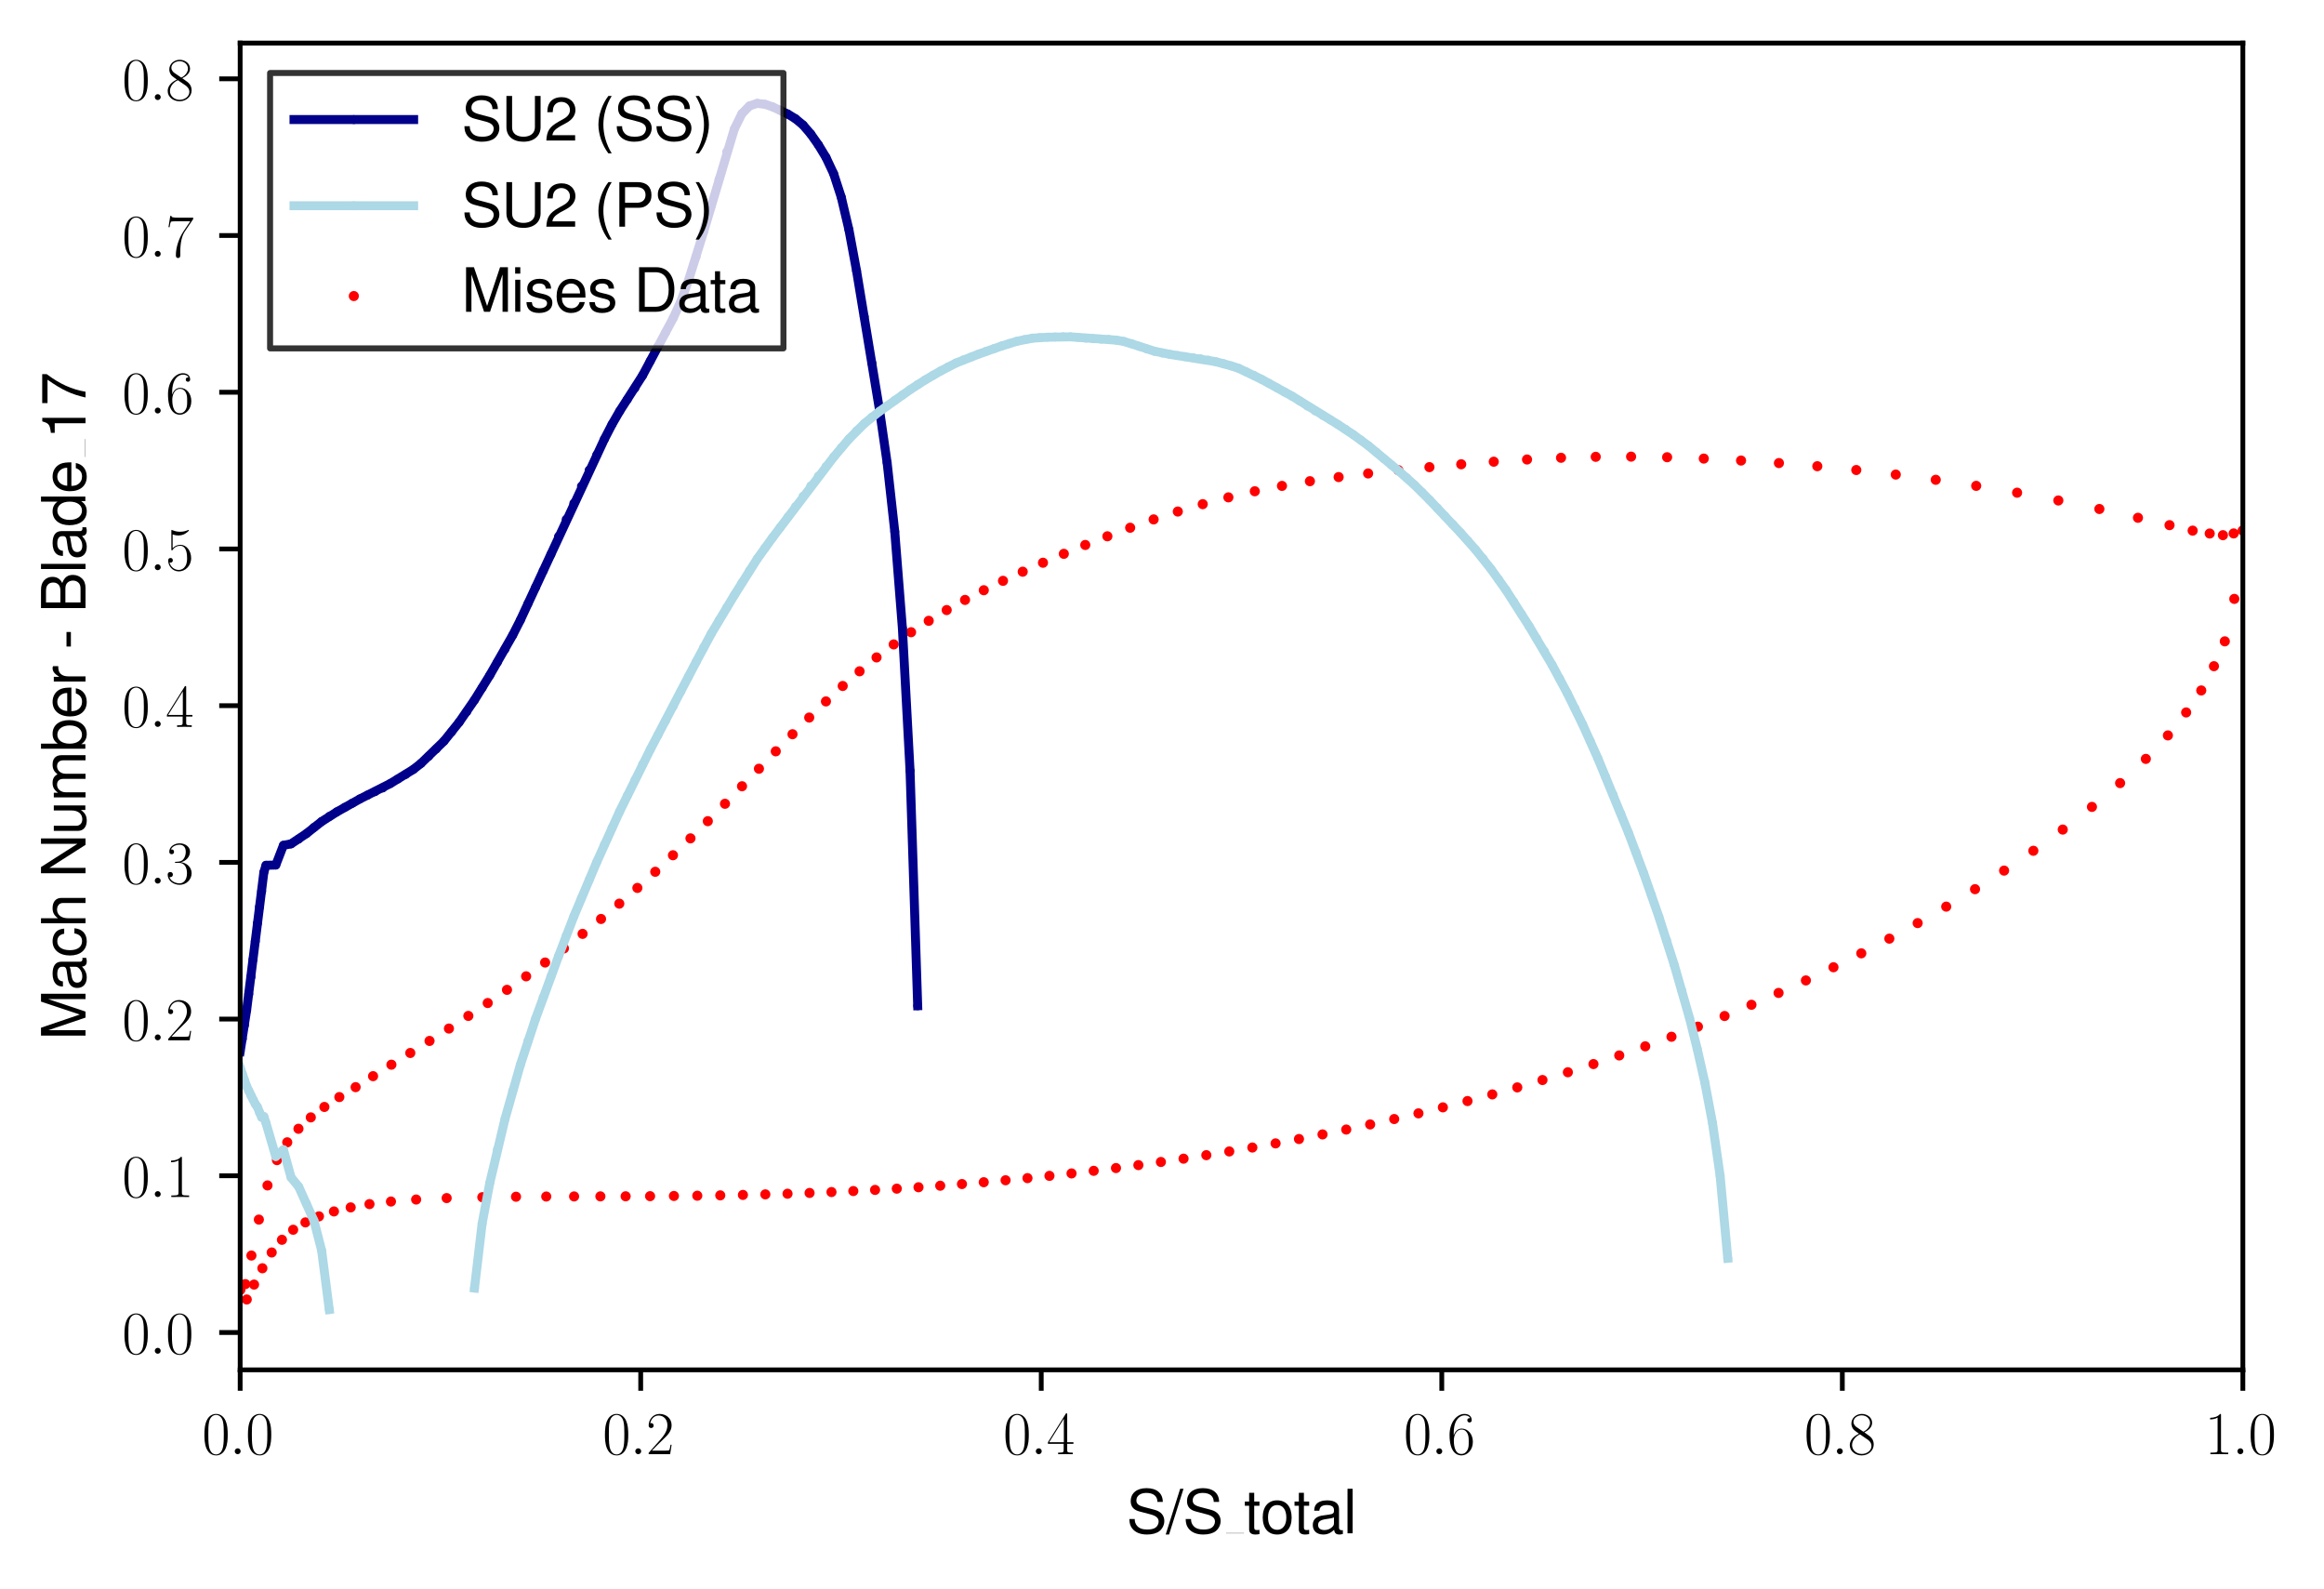 <?xml version="1.0" encoding="utf-8" standalone="no"?>
<!DOCTYPE svg PUBLIC "-//W3C//DTD SVG 1.1//EN"
  "http://www.w3.org/Graphics/SVG/1.1/DTD/svg11.dtd">
<svg xmlns:xlink="http://www.w3.org/1999/xlink" width="388.515pt" height="265.601pt" viewBox="0 0 388.515 265.601" xmlns="http://www.w3.org/2000/svg" version="1.1">
 <defs>
  <style type="text/css">*{stroke-linejoin: round; stroke-linecap: butt}</style>
 </defs>
 <g id="figure_1">
  <g id="patch_1">
   <path d="M 0 265.601 
L 388.515 265.601 
L 388.515 0 
L 0 0 
z
" style="fill: #ffffff"/>
  </g>
  <g id="axes_1">
   <g id="patch_2">
    <path d="M 40.15 228.96 
L 374.95 228.96 
L 374.95 7.2 
L 40.15 7.2 
z
" style="fill: #ffffff"/>
   </g>
   <g id="PathCollection_1">
    <defs>
     <path id="m9d5a2355e2" d="M 0 0.354 
C 0.094 0.354 0.184 0.316 0.25 0.25 
C 0.316 0.184 0.354 0.094 0.354 0 
C 0.354 -0.094 0.316 -0.184 0.25 -0.25 
C 0.184 -0.316 0.094 -0.354 0 -0.354 
C -0.094 -0.354 -0.184 -0.316 -0.25 -0.25 
C -0.316 -0.184 -0.354 -0.094 -0.354 0 
C -0.354 0.094 -0.316 0.184 -0.25 0.25 
C -0.184 0.316 -0.094 0.354 0 0.354 
z
" style="stroke: #ff0000"/>
    </defs>
    <g clip-path="url(#p811040526b)">
     <use xlink:href="#m9d5a2355e2" x="40.15" y="215.585" style="fill: #ff0000; stroke: #ff0000"/>
     <use xlink:href="#m9d5a2355e2" x="41.25" y="217.198" style="fill: #ff0000; stroke: #ff0000"/>
     <use xlink:href="#m9d5a2355e2" x="42.471" y="214.707" style="fill: #ff0000; stroke: #ff0000"/>
     <use xlink:href="#m9d5a2355e2" x="43.863" y="211.98" style="fill: #ff0000; stroke: #ff0000"/>
     <use xlink:href="#m9d5a2355e2" x="45.421" y="209.341" style="fill: #ff0000; stroke: #ff0000"/>
     <use xlink:href="#m9d5a2355e2" x="47.134" y="207.221" style="fill: #ff0000; stroke: #ff0000"/>
     <use xlink:href="#m9d5a2355e2" x="49.007" y="205.544" style="fill: #ff0000; stroke: #ff0000"/>
     <use xlink:href="#m9d5a2355e2" x="51.06" y="204.314" style="fill: #ff0000; stroke: #ff0000"/>
     <use xlink:href="#m9d5a2355e2" x="53.323" y="203.305" style="fill: #ff0000; stroke: #ff0000"/>
     <use xlink:href="#m9d5a2355e2" x="55.829" y="202.482" style="fill: #ff0000; stroke: #ff0000"/>
     <use xlink:href="#m9d5a2355e2" x="58.624" y="201.806" style="fill: #ff0000; stroke: #ff0000"/>
     <use xlink:href="#m9d5a2355e2" x="61.768" y="201.256" style="fill: #ff0000; stroke: #ff0000"/>
     <use xlink:href="#m9d5a2355e2" x="65.359" y="200.825" style="fill: #ff0000; stroke: #ff0000"/>
     <use xlink:href="#m9d5a2355e2" x="69.568" y="200.492" style="fill: #ff0000; stroke: #ff0000"/>
     <use xlink:href="#m9d5a2355e2" x="74.671" y="200.251" style="fill: #ff0000; stroke: #ff0000"/>
     <use xlink:href="#m9d5a2355e2" x="80.631" y="200.102" style="fill: #ff0000; stroke: #ff0000"/>
     <use xlink:href="#m9d5a2355e2" x="86.265" y="200.025" style="fill: #ff0000; stroke: #ff0000"/>
     <use xlink:href="#m9d5a2355e2" x="91.318" y="199.99" style="fill: #ff0000; stroke: #ff0000"/>
     <use xlink:href="#m9d5a2355e2" x="95.973" y="199.974" style="fill: #ff0000; stroke: #ff0000"/>
     <use xlink:href="#m9d5a2355e2" x="100.371" y="199.963" style="fill: #ff0000; stroke: #ff0000"/>
     <use xlink:href="#m9d5a2355e2" x="104.591" y="199.95" style="fill: #ff0000; stroke: #ff0000"/>
     <use xlink:href="#m9d5a2355e2" x="108.678" y="199.929" style="fill: #ff0000; stroke: #ff0000"/>
     <use xlink:href="#m9d5a2355e2" x="112.664" y="199.896" style="fill: #ff0000; stroke: #ff0000"/>
     <use xlink:href="#m9d5a2355e2" x="116.569" y="199.853" style="fill: #ff0000; stroke: #ff0000"/>
     <use xlink:href="#m9d5a2355e2" x="120.411" y="199.795" style="fill: #ff0000; stroke: #ff0000"/>
     <use xlink:href="#m9d5a2355e2" x="124.198" y="199.721" style="fill: #ff0000; stroke: #ff0000"/>
     <use xlink:href="#m9d5a2355e2" x="127.943" y="199.629" style="fill: #ff0000; stroke: #ff0000"/>
     <use xlink:href="#m9d5a2355e2" x="131.655" y="199.52" style="fill: #ff0000; stroke: #ff0000"/>
     <use xlink:href="#m9d5a2355e2" x="135.34" y="199.391" style="fill: #ff0000; stroke: #ff0000"/>
     <use xlink:href="#m9d5a2355e2" x="139.003" y="199.243" style="fill: #ff0000; stroke: #ff0000"/>
     <use xlink:href="#m9d5a2355e2" x="142.652" y="199.075" style="fill: #ff0000; stroke: #ff0000"/>
     <use xlink:href="#m9d5a2355e2" x="146.29" y="198.885" style="fill: #ff0000; stroke: #ff0000"/>
     <use xlink:href="#m9d5a2355e2" x="149.922" y="198.674" style="fill: #ff0000; stroke: #ff0000"/>
     <use xlink:href="#m9d5a2355e2" x="153.551" y="198.44" style="fill: #ff0000; stroke: #ff0000"/>
     <use xlink:href="#m9d5a2355e2" x="157.182" y="198.183" style="fill: #ff0000; stroke: #ff0000"/>
     <use xlink:href="#m9d5a2355e2" x="160.815" y="197.903" style="fill: #ff0000; stroke: #ff0000"/>
     <use xlink:href="#m9d5a2355e2" x="164.457" y="197.598" style="fill: #ff0000; stroke: #ff0000"/>
     <use xlink:href="#m9d5a2355e2" x="168.108" y="197.269" style="fill: #ff0000; stroke: #ff0000"/>
     <use xlink:href="#m9d5a2355e2" x="171.769" y="196.916" style="fill: #ff0000; stroke: #ff0000"/>
     <use xlink:href="#m9d5a2355e2" x="175.443" y="196.535" style="fill: #ff0000; stroke: #ff0000"/>
     <use xlink:href="#m9d5a2355e2" x="179.133" y="196.128" style="fill: #ff0000; stroke: #ff0000"/>
     <use xlink:href="#m9d5a2355e2" x="182.839" y="195.693" style="fill: #ff0000; stroke: #ff0000"/>
     <use xlink:href="#m9d5a2355e2" x="186.564" y="195.231" style="fill: #ff0000; stroke: #ff0000"/>
     <use xlink:href="#m9d5a2355e2" x="190.308" y="194.738" style="fill: #ff0000; stroke: #ff0000"/>
     <use xlink:href="#m9d5a2355e2" x="194.073" y="194.215" style="fill: #ff0000; stroke: #ff0000"/>
     <use xlink:href="#m9d5a2355e2" x="197.86" y="193.662" style="fill: #ff0000; stroke: #ff0000"/>
     <use xlink:href="#m9d5a2355e2" x="201.669" y="193.076" style="fill: #ff0000; stroke: #ff0000"/>
     <use xlink:href="#m9d5a2355e2" x="205.503" y="192.455" style="fill: #ff0000; stroke: #ff0000"/>
     <use xlink:href="#m9d5a2355e2" x="209.361" y="191.8" style="fill: #ff0000; stroke: #ff0000"/>
     <use xlink:href="#m9d5a2355e2" x="213.245" y="191.108" style="fill: #ff0000; stroke: #ff0000"/>
     <use xlink:href="#m9d5a2355e2" x="217.156" y="190.378" style="fill: #ff0000; stroke: #ff0000"/>
     <use xlink:href="#m9d5a2355e2" x="221.093" y="189.608" style="fill: #ff0000; stroke: #ff0000"/>
     <use xlink:href="#m9d5a2355e2" x="225.059" y="188.795" style="fill: #ff0000; stroke: #ff0000"/>
     <use xlink:href="#m9d5a2355e2" x="229.054" y="187.94" style="fill: #ff0000; stroke: #ff0000"/>
     <use xlink:href="#m9d5a2355e2" x="233.077" y="187.038" style="fill: #ff0000; stroke: #ff0000"/>
     <use xlink:href="#m9d5a2355e2" x="237.13" y="186.088" style="fill: #ff0000; stroke: #ff0000"/>
     <use xlink:href="#m9d5a2355e2" x="241.213" y="185.086" style="fill: #ff0000; stroke: #ff0000"/>
     <use xlink:href="#m9d5a2355e2" x="245.328" y="184.032" style="fill: #ff0000; stroke: #ff0000"/>
     <use xlink:href="#m9d5a2355e2" x="249.473" y="182.921" style="fill: #ff0000; stroke: #ff0000"/>
     <use xlink:href="#m9d5a2355e2" x="253.652" y="181.75" style="fill: #ff0000; stroke: #ff0000"/>
     <use xlink:href="#m9d5a2355e2" x="257.864" y="180.517" style="fill: #ff0000; stroke: #ff0000"/>
     <use xlink:href="#m9d5a2355e2" x="262.108" y="179.218" style="fill: #ff0000; stroke: #ff0000"/>
     <use xlink:href="#m9d5a2355e2" x="266.386" y="177.85" style="fill: #ff0000; stroke: #ff0000"/>
     <use xlink:href="#m9d5a2355e2" x="270.698" y="176.409" style="fill: #ff0000; stroke: #ff0000"/>
     <use xlink:href="#m9d5a2355e2" x="275.045" y="174.887" style="fill: #ff0000; stroke: #ff0000"/>
     <use xlink:href="#m9d5a2355e2" x="279.43" y="173.285" style="fill: #ff0000; stroke: #ff0000"/>
     <use xlink:href="#m9d5a2355e2" x="283.85" y="171.597" style="fill: #ff0000; stroke: #ff0000"/>
     <use xlink:href="#m9d5a2355e2" x="288.305" y="169.817" style="fill: #ff0000; stroke: #ff0000"/>
     <use xlink:href="#m9d5a2355e2" x="292.799" y="167.941" style="fill: #ff0000; stroke: #ff0000"/>
     <use xlink:href="#m9d5a2355e2" x="297.33" y="165.96" style="fill: #ff0000; stroke: #ff0000"/>
     <use xlink:href="#m9d5a2355e2" x="301.901" y="163.871" style="fill: #ff0000; stroke: #ff0000"/>
     <use xlink:href="#m9d5a2355e2" x="306.512" y="161.668" style="fill: #ff0000; stroke: #ff0000"/>
     <use xlink:href="#m9d5a2355e2" x="311.162" y="159.342" style="fill: #ff0000; stroke: #ff0000"/>
     <use xlink:href="#m9d5a2355e2" x="315.851" y="156.886" style="fill: #ff0000; stroke: #ff0000"/>
     <use xlink:href="#m9d5a2355e2" x="320.585" y="154.286" style="fill: #ff0000; stroke: #ff0000"/>
     <use xlink:href="#m9d5a2355e2" x="325.359" y="151.536" style="fill: #ff0000; stroke: #ff0000"/>
     <use xlink:href="#m9d5a2355e2" x="330.175" y="148.619" style="fill: #ff0000; stroke: #ff0000"/>
     <use xlink:href="#m9d5a2355e2" x="335.034" y="145.515" style="fill: #ff0000; stroke: #ff0000"/>
     <use xlink:href="#m9d5a2355e2" x="339.926" y="142.201" style="fill: #ff0000; stroke: #ff0000"/>
     <use xlink:href="#m9d5a2355e2" x="344.84" y="138.657" style="fill: #ff0000; stroke: #ff0000"/>
     <use xlink:href="#m9d5a2355e2" x="349.72" y="134.866" style="fill: #ff0000; stroke: #ff0000"/>
     <use xlink:href="#m9d5a2355e2" x="354.43" y="130.889" style="fill: #ff0000; stroke: #ff0000"/>
     <use xlink:href="#m9d5a2355e2" x="358.732" y="126.842" style="fill: #ff0000; stroke: #ff0000"/>
     <use xlink:href="#m9d5a2355e2" x="362.418" y="122.918" style="fill: #ff0000; stroke: #ff0000"/>
     <use xlink:href="#m9d5a2355e2" x="365.47" y="119.08" style="fill: #ff0000; stroke: #ff0000"/>
     <use xlink:href="#m9d5a2355e2" x="367.994" y="115.403" style="fill: #ff0000; stroke: #ff0000"/>
     <use xlink:href="#m9d5a2355e2" x="370.115" y="111.348" style="fill: #ff0000; stroke: #ff0000"/>
     <use xlink:href="#m9d5a2355e2" x="371.933" y="107.195" style="fill: #ff0000; stroke: #ff0000"/>
     <use xlink:href="#m9d5a2355e2" x="373.521" y="100.1" style="fill: #ff0000; stroke: #ff0000"/>
     <use xlink:href="#m9d5a2355e2" x="374.95" y="88.682" style="fill: #ff0000; stroke: #ff0000"/>
     <use xlink:href="#m9d5a2355e2" x="40.15" y="215.585" style="fill: #ff0000; stroke: #ff0000"/>
     <use xlink:href="#m9d5a2355e2" x="41.016" y="214.631" style="fill: #ff0000; stroke: #ff0000"/>
     <use xlink:href="#m9d5a2355e2" x="42.029" y="209.854" style="fill: #ff0000; stroke: #ff0000"/>
     <use xlink:href="#m9d5a2355e2" x="43.275" y="203.846" style="fill: #ff0000; stroke: #ff0000"/>
     <use xlink:href="#m9d5a2355e2" x="44.717" y="198.133" style="fill: #ff0000; stroke: #ff0000"/>
     <use xlink:href="#m9d5a2355e2" x="46.301" y="193.907" style="fill: #ff0000; stroke: #ff0000"/>
     <use xlink:href="#m9d5a2355e2" x="48.02" y="190.929" style="fill: #ff0000; stroke: #ff0000"/>
     <use xlink:href="#m9d5a2355e2" x="49.895" y="188.665" style="fill: #ff0000; stroke: #ff0000"/>
     <use xlink:href="#m9d5a2355e2" x="51.956" y="186.763" style="fill: #ff0000; stroke: #ff0000"/>
     <use xlink:href="#m9d5a2355e2" x="54.228" y="185.018" style="fill: #ff0000; stroke: #ff0000"/>
     <use xlink:href="#m9d5a2355e2" x="56.729" y="183.366" style="fill: #ff0000; stroke: #ff0000"/>
     <use xlink:href="#m9d5a2355e2" x="59.451" y="181.708" style="fill: #ff0000; stroke: #ff0000"/>
     <use xlink:href="#m9d5a2355e2" x="62.367" y="179.872" style="fill: #ff0000; stroke: #ff0000"/>
     <use xlink:href="#m9d5a2355e2" x="65.43" y="177.954" style="fill: #ff0000; stroke: #ff0000"/>
     <use xlink:href="#m9d5a2355e2" x="68.591" y="175.995" style="fill: #ff0000; stroke: #ff0000"/>
     <use xlink:href="#m9d5a2355e2" x="71.808" y="173.982" style="fill: #ff0000; stroke: #ff0000"/>
     <use xlink:href="#m9d5a2355e2" x="75.05" y="171.914" style="fill: #ff0000; stroke: #ff0000"/>
     <use xlink:href="#m9d5a2355e2" x="78.296" y="169.802" style="fill: #ff0000; stroke: #ff0000"/>
     <use xlink:href="#m9d5a2355e2" x="81.534" y="167.647" style="fill: #ff0000; stroke: #ff0000"/>
     <use xlink:href="#m9d5a2355e2" x="84.756" y="165.443" style="fill: #ff0000; stroke: #ff0000"/>
     <use xlink:href="#m9d5a2355e2" x="87.955" y="163.186" style="fill: #ff0000; stroke: #ff0000"/>
     <use xlink:href="#m9d5a2355e2" x="91.129" y="160.877" style="fill: #ff0000; stroke: #ff0000"/>
     <use xlink:href="#m9d5a2355e2" x="94.275" y="158.516" style="fill: #ff0000; stroke: #ff0000"/>
     <use xlink:href="#m9d5a2355e2" x="97.392" y="156.088" style="fill: #ff0000; stroke: #ff0000"/>
     <use xlink:href="#m9d5a2355e2" x="100.478" y="153.597" style="fill: #ff0000; stroke: #ff0000"/>
     <use xlink:href="#m9d5a2355e2" x="103.531" y="151.039" style="fill: #ff0000; stroke: #ff0000"/>
     <use xlink:href="#m9d5a2355e2" x="106.553" y="148.409" style="fill: #ff0000; stroke: #ff0000"/>
     <use xlink:href="#m9d5a2355e2" x="109.543" y="145.711" style="fill: #ff0000; stroke: #ff0000"/>
     <use xlink:href="#m9d5a2355e2" x="112.502" y="142.947" style="fill: #ff0000; stroke: #ff0000"/>
     <use xlink:href="#m9d5a2355e2" x="115.429" y="140.124" style="fill: #ff0000; stroke: #ff0000"/>
     <use xlink:href="#m9d5a2355e2" x="118.328" y="137.252" style="fill: #ff0000; stroke: #ff0000"/>
     <use xlink:href="#m9d5a2355e2" x="121.2" y="134.343" style="fill: #ff0000; stroke: #ff0000"/>
     <use xlink:href="#m9d5a2355e2" x="124.048" y="131.415" style="fill: #ff0000; stroke: #ff0000"/>
     <use xlink:href="#m9d5a2355e2" x="126.876" y="128.487" style="fill: #ff0000; stroke: #ff0000"/>
     <use xlink:href="#m9d5a2355e2" x="129.687" y="125.578" style="fill: #ff0000; stroke: #ff0000"/>
     <use xlink:href="#m9d5a2355e2" x="132.488" y="122.719" style="fill: #ff0000; stroke: #ff0000"/>
     <use xlink:href="#m9d5a2355e2" x="135.283" y="119.933" style="fill: #ff0000; stroke: #ff0000"/>
     <use xlink:href="#m9d5a2355e2" x="138.078" y="117.236" style="fill: #ff0000; stroke: #ff0000"/>
     <use xlink:href="#m9d5a2355e2" x="140.881" y="114.656" style="fill: #ff0000; stroke: #ff0000"/>
     <use xlink:href="#m9d5a2355e2" x="143.698" y="112.202" style="fill: #ff0000; stroke: #ff0000"/>
     <use xlink:href="#m9d5a2355e2" x="146.537" y="109.883" style="fill: #ff0000; stroke: #ff0000"/>
     <use xlink:href="#m9d5a2355e2" x="149.405" y="107.707" style="fill: #ff0000; stroke: #ff0000"/>
     <use xlink:href="#m9d5a2355e2" x="152.31" y="105.67" style="fill: #ff0000; stroke: #ff0000"/>
     <use xlink:href="#m9d5a2355e2" x="155.26" y="103.763" style="fill: #ff0000; stroke: #ff0000"/>
     <use xlink:href="#m9d5a2355e2" x="158.264" y="101.968" style="fill: #ff0000; stroke: #ff0000"/>
     <use xlink:href="#m9d5a2355e2" x="161.33" y="100.273" style="fill: #ff0000; stroke: #ff0000"/>
     <use xlink:href="#m9d5a2355e2" x="164.465" y="98.651" style="fill: #ff0000; stroke: #ff0000"/>
     <use xlink:href="#m9d5a2355e2" x="167.677" y="97.08" style="fill: #ff0000; stroke: #ff0000"/>
     <use xlink:href="#m9d5a2355e2" x="170.972" y="95.555" style="fill: #ff0000; stroke: #ff0000"/>
     <use xlink:href="#m9d5a2355e2" x="174.36" y="94.056" style="fill: #ff0000; stroke: #ff0000"/>
     <use xlink:href="#m9d5a2355e2" x="177.844" y="92.567" style="fill: #ff0000; stroke: #ff0000"/>
     <use xlink:href="#m9d5a2355e2" x="181.431" y="91.087" style="fill: #ff0000; stroke: #ff0000"/>
     <use xlink:href="#m9d5a2355e2" x="185.126" y="89.637" style="fill: #ff0000; stroke: #ff0000"/>
     <use xlink:href="#m9d5a2355e2" x="188.935" y="88.208" style="fill: #ff0000; stroke: #ff0000"/>
     <use xlink:href="#m9d5a2355e2" x="192.858" y="86.815" style="fill: #ff0000; stroke: #ff0000"/>
     <use xlink:href="#m9d5a2355e2" x="196.9" y="85.499" style="fill: #ff0000; stroke: #ff0000"/>
     <use xlink:href="#m9d5a2355e2" x="201.066" y="84.267" style="fill: #ff0000; stroke: #ff0000"/>
     <use xlink:href="#m9d5a2355e2" x="205.355" y="83.13" style="fill: #ff0000; stroke: #ff0000"/>
     <use xlink:href="#m9d5a2355e2" x="209.771" y="82.111" style="fill: #ff0000; stroke: #ff0000"/>
     <use xlink:href="#m9d5a2355e2" x="214.314" y="81.214" style="fill: #ff0000; stroke: #ff0000"/>
     <use xlink:href="#m9d5a2355e2" x="218.985" y="80.429" style="fill: #ff0000; stroke: #ff0000"/>
     <use xlink:href="#m9d5a2355e2" x="223.787" y="79.74" style="fill: #ff0000; stroke: #ff0000"/>
     <use xlink:href="#m9d5a2355e2" x="228.715" y="79.134" style="fill: #ff0000; stroke: #ff0000"/>
     <use xlink:href="#m9d5a2355e2" x="233.776" y="78.588" style="fill: #ff0000; stroke: #ff0000"/>
     <use xlink:href="#m9d5a2355e2" x="238.965" y="78.078" style="fill: #ff0000; stroke: #ff0000"/>
     <use xlink:href="#m9d5a2355e2" x="244.279" y="77.6" style="fill: #ff0000; stroke: #ff0000"/>
     <use xlink:href="#m9d5a2355e2" x="249.719" y="77.17" style="fill: #ff0000; stroke: #ff0000"/>
     <use xlink:href="#m9d5a2355e2" x="255.282" y="76.801" style="fill: #ff0000; stroke: #ff0000"/>
     <use xlink:href="#m9d5a2355e2" x="260.966" y="76.514" style="fill: #ff0000; stroke: #ff0000"/>
     <use xlink:href="#m9d5a2355e2" x="266.765" y="76.354" style="fill: #ff0000; stroke: #ff0000"/>
     <use xlink:href="#m9d5a2355e2" x="272.679" y="76.322" style="fill: #ff0000; stroke: #ff0000"/>
     <use xlink:href="#m9d5a2355e2" x="278.703" y="76.423" style="fill: #ff0000; stroke: #ff0000"/>
     <use xlink:href="#m9d5a2355e2" x="284.83" y="76.648" style="fill: #ff0000; stroke: #ff0000"/>
     <use xlink:href="#m9d5a2355e2" x="291.06" y="76.977" style="fill: #ff0000; stroke: #ff0000"/>
     <use xlink:href="#m9d5a2355e2" x="297.391" y="77.398" style="fill: #ff0000; stroke: #ff0000"/>
     <use xlink:href="#m9d5a2355e2" x="303.81" y="77.923" style="fill: #ff0000; stroke: #ff0000"/>
     <use xlink:href="#m9d5a2355e2" x="310.325" y="78.56" style="fill: #ff0000; stroke: #ff0000"/>
     <use xlink:href="#m9d5a2355e2" x="316.924" y="79.32" style="fill: #ff0000; stroke: #ff0000"/>
     <use xlink:href="#m9d5a2355e2" x="323.607" y="80.194" style="fill: #ff0000; stroke: #ff0000"/>
     <use xlink:href="#m9d5a2355e2" x="330.371" y="81.207" style="fill: #ff0000; stroke: #ff0000"/>
     <use xlink:href="#m9d5a2355e2" x="337.209" y="82.349" style="fill: #ff0000; stroke: #ff0000"/>
     <use xlink:href="#m9d5a2355e2" x="344.103" y="83.652" style="fill: #ff0000; stroke: #ff0000"/>
     <use xlink:href="#m9d5a2355e2" x="350.962" y="85.074" style="fill: #ff0000; stroke: #ff0000"/>
     <use xlink:href="#m9d5a2355e2" x="357.414" y="86.544" style="fill: #ff0000; stroke: #ff0000"/>
     <use xlink:href="#m9d5a2355e2" x="362.691" y="87.774" style="fill: #ff0000; stroke: #ff0000"/>
     <use xlink:href="#m9d5a2355e2" x="366.557" y="88.691" style="fill: #ff0000; stroke: #ff0000"/>
     <use xlink:href="#m9d5a2355e2" x="369.409" y="89.173" style="fill: #ff0000; stroke: #ff0000"/>
     <use xlink:href="#m9d5a2355e2" x="371.617" y="89.451" style="fill: #ff0000; stroke: #ff0000"/>
     <use xlink:href="#m9d5a2355e2" x="373.412" y="89.159" style="fill: #ff0000; stroke: #ff0000"/>
     <use xlink:href="#m9d5a2355e2" x="374.95" y="88.682" style="fill: #ff0000; stroke: #ff0000"/>
    </g>
   </g>
   <g id="matplotlib.axis_1">
    <g id="xtick_1">
     <g id="line2d_1">
      <defs>
       <path id="m866093ff39" d="M 0 0 
L 0 3.5 
" style="stroke: #000000; stroke-width: 0.8"/>
      </defs>
      <g>
       <use xlink:href="#m866093ff39" x="40.15" y="228.96" style="stroke: #000000; stroke-width: 0.8"/>
      </g>
     </g>
     <g id="text_1">
      <!-- $\mathdefault{0.0}$ -->
      <g transform="translate(33.785 243.058) scale(0.1 -0.1)">
       <defs>
        <path id="CMR17-30" d="M 2688 2038 
C 2688 2430 2682 3099 2413 3613 
C 2176 4063 1798 4224 1466 4224 
C 1158 4224 768 4082 525 3620 
C 269 3137 243 2539 243 2038 
C 243 1671 250 1112 448 623 
C 723 -39 1216 -128 1466 -128 
C 1760 -128 2208 -7 2470 604 
C 2662 1048 2688 1568 2688 2038 
z
M 1466 -26 
C 1056 -26 813 328 723 816 
C 653 1196 653 1749 653 2109 
C 653 2604 653 3015 736 3407 
C 858 3954 1216 4121 1466 4121 
C 1728 4121 2067 3947 2189 3420 
C 2272 3054 2278 2623 2278 2109 
C 2278 1691 2278 1176 2202 797 
C 2067 96 1690 -26 1466 -26 
z
" transform="scale(0.016)"/>
        <path id="CMMI12-3a" d="M 1178 307 
C 1178 492 1024 620 870 620 
C 685 620 557 467 557 313 
C 557 128 710 0 864 0 
C 1050 0 1178 153 1178 307 
z
" transform="scale(0.016)"/>
       </defs>
       <use xlink:href="#CMR17-30" transform="scale(0.996)"/>
       <use xlink:href="#CMMI12-3a" transform="translate(45.69 0) scale(0.996)"/>
       <use xlink:href="#CMR17-30" transform="translate(72.788 0) scale(0.996)"/>
      </g>
     </g>
    </g>
    <g id="xtick_2">
     <g id="line2d_2">
      <g>
       <use xlink:href="#m866093ff39" x="107.11" y="228.96" style="stroke: #000000; stroke-width: 0.8"/>
      </g>
     </g>
     <g id="text_2">
      <!-- $\mathdefault{0.2}$ -->
      <g transform="translate(100.745 243.058) scale(0.1 -0.1)">
       <defs>
        <path id="CMR17-32" d="M 2669 990 
L 2554 990 
C 2490 537 2438 460 2413 422 
C 2381 371 1920 371 1830 371 
L 602 371 
C 832 620 1280 1073 1824 1596 
C 2214 1966 2669 2400 2669 3033 
C 2669 3788 2067 4224 1395 4224 
C 691 4224 262 3603 262 3027 
C 262 2777 448 2745 525 2745 
C 589 2745 781 2783 781 3007 
C 781 3206 614 3264 525 3264 
C 486 3264 448 3257 422 3244 
C 544 3788 915 4057 1306 4057 
C 1862 4057 2227 3616 2227 3033 
C 2227 2477 1901 1998 1536 1583 
L 262 147 
L 262 0 
L 2515 0 
L 2669 990 
z
" transform="scale(0.016)"/>
       </defs>
       <use xlink:href="#CMR17-30" transform="scale(0.996)"/>
       <use xlink:href="#CMMI12-3a" transform="translate(45.69 0) scale(0.996)"/>
       <use xlink:href="#CMR17-32" transform="translate(72.788 0) scale(0.996)"/>
      </g>
     </g>
    </g>
    <g id="xtick_3">
     <g id="line2d_3">
      <g>
       <use xlink:href="#m866093ff39" x="174.07" y="228.96" style="stroke: #000000; stroke-width: 0.8"/>
      </g>
     </g>
     <g id="text_3">
      <!-- $\mathdefault{0.4}$ -->
      <g transform="translate(167.705 243.058) scale(0.1 -0.1)">
       <defs>
        <path id="CMR17-34" d="M 2150 4147 
C 2150 4281 2144 4288 2029 4288 
L 128 1254 
L 128 1088 
L 1779 1088 
L 1779 460 
C 1779 230 1766 166 1318 166 
L 1197 166 
L 1197 0 
C 1402 12 1747 12 1965 12 
C 2182 12 2528 12 2733 0 
L 2733 166 
L 2611 166 
C 2163 166 2150 230 2150 460 
L 2150 1088 
L 2803 1088 
L 2803 1254 
L 2150 1254 
L 2150 4147 
z
M 1798 3723 
L 1798 1254 
L 256 1254 
L 1798 3723 
z
" transform="scale(0.016)"/>
       </defs>
       <use xlink:href="#CMR17-30" transform="scale(0.996)"/>
       <use xlink:href="#CMMI12-3a" transform="translate(45.69 0) scale(0.996)"/>
       <use xlink:href="#CMR17-34" transform="translate(72.788 0) scale(0.996)"/>
      </g>
     </g>
    </g>
    <g id="xtick_4">
     <g id="line2d_4">
      <g>
       <use xlink:href="#m866093ff39" x="241.03" y="228.96" style="stroke: #000000; stroke-width: 0.8"/>
      </g>
     </g>
     <g id="text_4">
      <!-- $\mathdefault{0.6}$ -->
      <g transform="translate(234.665 243.058) scale(0.1 -0.1)">
       <defs>
        <path id="CMR17-36" d="M 678 2198 
C 678 3712 1395 4076 1811 4076 
C 1946 4076 2272 4049 2400 3782 
C 2298 3782 2106 3782 2106 3558 
C 2106 3385 2246 3328 2336 3328 
C 2394 3328 2566 3353 2566 3571 
C 2566 3987 2246 4224 1805 4224 
C 1043 4224 243 3411 243 2011 
C 243 257 966 -128 1478 -128 
C 2099 -128 2688 431 2688 1295 
C 2688 2101 2170 2688 1517 2688 
C 1126 2688 838 2430 678 1979 
L 678 2198 
z
M 1478 25 
C 691 25 691 1212 691 1450 
C 691 1914 909 2585 1504 2585 
C 1613 2585 1926 2585 2138 2140 
C 2253 1889 2253 1624 2253 1302 
C 2253 954 2253 696 2118 438 
C 1978 173 1773 25 1478 25 
z
" transform="scale(0.016)"/>
       </defs>
       <use xlink:href="#CMR17-30" transform="scale(0.996)"/>
       <use xlink:href="#CMMI12-3a" transform="translate(45.69 0) scale(0.996)"/>
       <use xlink:href="#CMR17-36" transform="translate(72.788 0) scale(0.996)"/>
      </g>
     </g>
    </g>
    <g id="xtick_5">
     <g id="line2d_5">
      <g>
       <use xlink:href="#m866093ff39" x="307.99" y="228.96" style="stroke: #000000; stroke-width: 0.8"/>
      </g>
     </g>
     <g id="text_5">
      <!-- $\mathdefault{0.8}$ -->
      <g transform="translate(301.625 243.058) scale(0.1 -0.1)">
       <defs>
        <path id="CMR17-38" d="M 1741 2289 
C 2144 2494 2554 2803 2554 3298 
C 2554 3884 1990 4224 1472 4224 
C 890 4224 378 3800 378 3215 
C 378 3054 416 2777 666 2533 
C 730 2469 998 2276 1171 2154 
C 883 2006 211 1652 211 945 
C 211 282 838 -128 1459 -128 
C 2144 -128 2720 366 2720 1022 
C 2720 1607 2330 1877 2074 2051 
L 1741 2289 
z
M 902 2855 
C 851 2887 595 3086 595 3388 
C 595 3781 998 4076 1459 4076 
C 1965 4076 2336 3716 2336 3298 
C 2336 2700 1670 2359 1638 2359 
C 1632 2359 1626 2359 1574 2398 
L 902 2855 
z
M 2080 1536 
C 2176 1466 2483 1253 2483 861 
C 2483 385 2010 25 1472 25 
C 890 25 448 443 448 951 
C 448 1459 838 1884 1280 2083 
L 2080 1536 
z
" transform="scale(0.016)"/>
       </defs>
       <use xlink:href="#CMR17-30" transform="scale(0.996)"/>
       <use xlink:href="#CMMI12-3a" transform="translate(45.69 0) scale(0.996)"/>
       <use xlink:href="#CMR17-38" transform="translate(72.788 0) scale(0.996)"/>
      </g>
     </g>
    </g>
    <g id="xtick_6">
     <g id="line2d_6">
      <g>
       <use xlink:href="#m866093ff39" x="374.95" y="228.96" style="stroke: #000000; stroke-width: 0.8"/>
      </g>
     </g>
     <g id="text_6">
      <!-- $\mathdefault{1.0}$ -->
      <g transform="translate(368.585 243.058) scale(0.1 -0.1)">
       <defs>
        <path id="CMR17-31" d="M 1702 4083 
C 1702 4217 1696 4224 1606 4224 
C 1357 3927 979 3833 621 3820 
C 602 3820 570 3820 563 3808 
C 557 3795 557 3782 557 3648 
C 755 3648 1088 3686 1344 3839 
L 1344 467 
C 1344 243 1331 166 781 166 
L 589 166 
L 589 0 
C 896 6 1216 12 1523 12 
C 1830 12 2150 6 2458 0 
L 2458 166 
L 2266 166 
C 1715 166 1702 236 1702 467 
L 1702 4083 
z
" transform="scale(0.016)"/>
       </defs>
       <use xlink:href="#CMR17-31" transform="scale(0.996)"/>
       <use xlink:href="#CMMI12-3a" transform="translate(45.69 0) scale(0.996)"/>
       <use xlink:href="#CMR17-30" transform="translate(72.788 0) scale(0.996)"/>
      </g>
     </g>
    </g>
    <g id="text_7">
     <!-- S/S_{total} -->
     <g transform="translate(188.313 256.279) scale(0.1 -0.1)">
      <defs>
       <path id="NimbusSanL-Regu-53" d="M 3814 3295 
C 3808 4204 3181 4736 2106 4736 
C 1082 4736 448 4211 448 3372 
C 448 2806 749 2450 1363 2291 
L 2522 1986 
C 3110 1833 3379 1598 3379 1236 
C 3379 988 3245 733 3046 593 
C 2861 466 2566 396 2189 396 
C 1683 396 1338 517 1114 784 
C 941 988 864 1210 870 1496 
L 307 1496 
C 314 1070 397 790 582 536 
C 902 102 1440 -128 2150 -128 
C 2707 -128 3162 0 3462 230 
C 3776 479 3974 892 3974 1293 
C 3974 1865 3616 2284 2982 2456 
L 1811 2768 
C 1248 2920 1043 3098 1043 3454 
C 1043 3925 1459 4236 2086 4236 
C 2829 4236 3245 3899 3251 3295 
L 3814 3295 
z
" transform="scale(0.016)"/>
       <path id="NimbusSanL-Regu-2f" d="M 1466 4672 
L -51 -128 
L 301 -128 
L 1818 4672 
L 1466 4672 
z
" transform="scale(0.016)"/>
       <path id="NimbusSanL-Regu-74" d="M 1626 3328 
L 1075 3328 
L 1075 4249 
L 544 4249 
L 544 3328 
L 90 3328 
L 90 2892 
L 544 2892 
L 544 402 
C 544 64 774 -128 1190 -128 
C 1318 -128 1446 -116 1626 -84 
L 1626 364 
C 1555 345 1472 339 1370 339 
C 1139 339 1075 402 1075 634 
L 1075 2892 
L 1626 2892 
L 1626 3328 
z
" transform="scale(0.016)"/>
       <path id="NimbusSanL-Regu-6f" d="M 1741 3456 
C 800 3456 230 2784 230 1663 
C 230 543 794 -128 1747 -128 
C 2688 -128 3264 543 3264 1638 
C 3264 2791 2707 3456 1741 3456 
z
M 1747 2963 
C 2349 2963 2707 2472 2707 1644 
C 2707 861 2336 364 1747 364 
C 1152 364 787 855 787 1663 
C 787 2466 1152 2963 1747 2963 
z
" transform="scale(0.016)"/>
       <path id="NimbusSanL-Regu-61" d="M 3424 332 
C 3366 320 3341 320 3309 320 
C 3123 320 3021 415 3021 581 
L 3021 2542 
C 3021 3135 2586 3456 1760 3456 
C 1274 3456 870 3315 646 3065 
C 493 2893 429 2702 416 2370 
L 954 2370 
C 998 2778 1242 2963 1741 2963 
C 2221 2963 2490 2784 2490 2466 
L 2490 2326 
C 2490 2103 2355 2007 1933 1956 
C 1178 1861 1062 1835 858 1753 
C 467 1593 269 1294 269 861 
C 269 256 691 -128 1370 -128 
C 1792 -128 2131 19 2509 364 
C 2547 25 2714 -128 3059 -128 
C 3168 -128 3251 -116 3424 -71 
L 3424 332 
z
M 2490 1071 
C 2490 893 2438 785 2278 638 
C 2061 441 1798 339 1485 339 
C 1069 339 826 536 826 874 
C 826 1224 1062 1402 1632 1485 
C 2195 1562 2310 1587 2490 1670 
L 2490 1071 
z
" transform="scale(0.016)"/>
       <path id="NimbusSanL-Regu-6c" d="M 973 4672 
L 435 4672 
L 435 0 
L 973 0 
L 973 4672 
z
" transform="scale(0.016)"/>
      </defs>
      <use xlink:href="#NimbusSanL-Regu-53" transform="scale(0.996)"/>
      <use xlink:href="#NimbusSanL-Regu-2f" transform="translate(66.45 0) scale(0.996)"/>
      <use xlink:href="#NimbusSanL-Regu-53" transform="translate(94.145 0) scale(0.996)"/>
      <use xlink:href="#NimbusSanL-Regu-74" transform="translate(196.461 0) scale(0.996)"/>
      <use xlink:href="#NimbusSanL-Regu-6f" transform="translate(224.156 0) scale(0.996)"/>
      <use xlink:href="#NimbusSanL-Regu-74" transform="translate(279.548 0) scale(0.996)"/>
      <use xlink:href="#NimbusSanL-Regu-61" transform="translate(307.243 0) scale(0.996)"/>
      <use xlink:href="#NimbusSanL-Regu-6c" transform="translate(362.634 0) scale(0.996)"/>
      <path d="M 166.573 0 
L 196.461 0 
L 196.461 0.399 
L 166.573 0.399 
L 166.573 0 
z
"/>
     </g>
    </g>
   </g>
   <g id="matplotlib.axis_2">
    <g id="ytick_1">
     <g id="line2d_7">
      <defs>
       <path id="m5c54a59395" d="M 0 0 
L -3.5 0 
" style="stroke: #000000; stroke-width: 0.8"/>
      </defs>
      <g>
       <use xlink:href="#m5c54a59395" x="40.15" y="222.717" style="stroke: #000000; stroke-width: 0.8"/>
      </g>
     </g>
     <g id="text_8">
      <!-- $\mathdefault{0.0}$ -->
      <g transform="translate(20.42 226.266) scale(0.1 -0.1)">
       <use xlink:href="#CMR17-30" transform="scale(0.996)"/>
       <use xlink:href="#CMMI12-3a" transform="translate(45.69 0) scale(0.996)"/>
       <use xlink:href="#CMR17-30" transform="translate(72.788 0) scale(0.996)"/>
      </g>
     </g>
    </g>
    <g id="ytick_2">
     <g id="line2d_8">
      <g>
       <use xlink:href="#m5c54a59395" x="40.15" y="196.525" style="stroke: #000000; stroke-width: 0.8"/>
      </g>
     </g>
     <g id="text_9">
      <!-- $\mathdefault{0.1}$ -->
      <g transform="translate(20.42 200.074) scale(0.1 -0.1)">
       <use xlink:href="#CMR17-30" transform="scale(0.996)"/>
       <use xlink:href="#CMMI12-3a" transform="translate(45.69 0) scale(0.996)"/>
       <use xlink:href="#CMR17-31" transform="translate(72.788 0) scale(0.996)"/>
      </g>
     </g>
    </g>
    <g id="ytick_3">
     <g id="line2d_9">
      <g>
       <use xlink:href="#m5c54a59395" x="40.15" y="170.332" style="stroke: #000000; stroke-width: 0.8"/>
      </g>
     </g>
     <g id="text_10">
      <!-- $\mathdefault{0.2}$ -->
      <g transform="translate(20.42 173.881) scale(0.1 -0.1)">
       <use xlink:href="#CMR17-30" transform="scale(0.996)"/>
       <use xlink:href="#CMMI12-3a" transform="translate(45.69 0) scale(0.996)"/>
       <use xlink:href="#CMR17-32" transform="translate(72.788 0) scale(0.996)"/>
      </g>
     </g>
    </g>
    <g id="ytick_4">
     <g id="line2d_10">
      <g>
       <use xlink:href="#m5c54a59395" x="40.15" y="144.139" style="stroke: #000000; stroke-width: 0.8"/>
      </g>
     </g>
     <g id="text_11">
      <!-- $\mathdefault{0.3}$ -->
      <g transform="translate(20.42 147.688) scale(0.1 -0.1)">
       <defs>
        <path id="CMR17-33" d="M 1414 2176 
C 1984 2176 2234 1673 2234 1094 
C 2234 322 1824 25 1453 25 
C 1114 25 563 193 390 691 
C 422 678 454 678 486 678 
C 640 678 755 780 755 947 
C 755 1132 614 1216 486 1216 
C 378 1216 211 1164 211 927 
C 211 335 787 -128 1466 -128 
C 2176 -128 2720 432 2720 1087 
C 2720 1718 2208 2176 1600 2246 
C 2086 2347 2554 2776 2554 3353 
C 2554 3856 2048 4224 1472 4224 
C 890 4224 378 3862 378 3347 
C 378 3123 544 3084 627 3084 
C 762 3084 877 3167 877 3334 
C 877 3500 762 3584 627 3584 
C 602 3584 570 3584 544 3571 
C 730 3999 1235 4076 1459 4076 
C 1683 4076 2106 3966 2106 3347 
C 2106 3167 2080 2851 1862 2574 
C 1670 2329 1453 2316 1242 2297 
C 1210 2297 1062 2284 1037 2284 
C 992 2278 966 2272 966 2227 
C 966 2182 973 2176 1101 2176 
L 1414 2176 
z
" transform="scale(0.016)"/>
       </defs>
       <use xlink:href="#CMR17-30" transform="scale(0.996)"/>
       <use xlink:href="#CMMI12-3a" transform="translate(45.69 0) scale(0.996)"/>
       <use xlink:href="#CMR17-33" transform="translate(72.788 0) scale(0.996)"/>
      </g>
     </g>
    </g>
    <g id="ytick_5">
     <g id="line2d_11">
      <g>
       <use xlink:href="#m5c54a59395" x="40.15" y="117.946" style="stroke: #000000; stroke-width: 0.8"/>
      </g>
     </g>
     <g id="text_12">
      <!-- $\mathdefault{0.4}$ -->
      <g transform="translate(20.42 121.496) scale(0.1 -0.1)">
       <use xlink:href="#CMR17-30" transform="scale(0.996)"/>
       <use xlink:href="#CMMI12-3a" transform="translate(45.69 0) scale(0.996)"/>
       <use xlink:href="#CMR17-34" transform="translate(72.788 0) scale(0.996)"/>
      </g>
     </g>
    </g>
    <g id="ytick_6">
     <g id="line2d_12">
      <g>
       <use xlink:href="#m5c54a59395" x="40.15" y="91.754" style="stroke: #000000; stroke-width: 0.8"/>
      </g>
     </g>
     <g id="text_13">
      <!-- $\mathdefault{0.5}$ -->
      <g transform="translate(20.42 95.303) scale(0.1 -0.1)">
       <defs>
        <path id="CMR17-35" d="M 730 3750 
C 794 3724 1056 3641 1325 3641 
C 1920 3641 2246 3961 2432 4140 
C 2432 4191 2432 4224 2394 4224 
C 2387 4224 2374 4224 2323 4198 
C 2099 4102 1837 4032 1517 4032 
C 1325 4032 1037 4055 723 4191 
C 653 4224 640 4224 634 4224 
C 602 4224 595 4217 595 4090 
L 595 2231 
C 595 2113 595 2080 659 2080 
C 691 2080 704 2093 736 2139 
C 941 2435 1222 2560 1542 2560 
C 1766 2560 2246 2415 2246 1293 
C 2246 1087 2246 716 2054 422 
C 1894 159 1645 25 1370 25 
C 947 25 518 319 403 812 
C 429 806 480 793 506 793 
C 589 793 749 838 749 1036 
C 749 1209 627 1280 506 1280 
C 358 1280 262 1190 262 1011 
C 262 454 704 -128 1382 -128 
C 2042 -128 2669 441 2669 1267 
C 2669 2054 2170 2662 1549 2662 
C 1222 2662 947 2540 730 2304 
L 730 3750 
z
" transform="scale(0.016)"/>
       </defs>
       <use xlink:href="#CMR17-30" transform="scale(0.996)"/>
       <use xlink:href="#CMMI12-3a" transform="translate(45.69 0) scale(0.996)"/>
       <use xlink:href="#CMR17-35" transform="translate(72.788 0) scale(0.996)"/>
      </g>
     </g>
    </g>
    <g id="ytick_7">
     <g id="line2d_13">
      <g>
       <use xlink:href="#m5c54a59395" x="40.15" y="65.561" style="stroke: #000000; stroke-width: 0.8"/>
      </g>
     </g>
     <g id="text_14">
      <!-- $\mathdefault{0.6}$ -->
      <g transform="translate(20.42 69.11) scale(0.1 -0.1)">
       <use xlink:href="#CMR17-30" transform="scale(0.996)"/>
       <use xlink:href="#CMMI12-3a" transform="translate(45.69 0) scale(0.996)"/>
       <use xlink:href="#CMR17-36" transform="translate(72.788 0) scale(0.996)"/>
      </g>
     </g>
    </g>
    <g id="ytick_8">
     <g id="line2d_14">
      <g>
       <use xlink:href="#m5c54a59395" x="40.15" y="39.368" style="stroke: #000000; stroke-width: 0.8"/>
      </g>
     </g>
     <g id="text_15">
      <!-- $\mathdefault{0.7}$ -->
      <g transform="translate(20.42 42.918) scale(0.1 -0.1)">
       <defs>
        <path id="CMR17-37" d="M 2886 3955 
L 2886 4096 
L 1382 4096 
C 634 4096 621 4166 595 4288 
L 480 4288 
L 294 3104 
L 410 3104 
C 429 3226 474 3552 550 3673 
C 589 3724 1062 3724 1171 3724 
L 2579 3724 
L 1869 2670 
C 1395 1961 1069 1003 1069 166 
C 1069 89 1069 -128 1299 -128 
C 1530 -128 1530 89 1530 172 
L 1530 466 
C 1530 1514 1709 2204 2003 2644 
L 2886 3955 
z
" transform="scale(0.016)"/>
       </defs>
       <use xlink:href="#CMR17-30" transform="scale(0.996)"/>
       <use xlink:href="#CMMI12-3a" transform="translate(45.69 0) scale(0.996)"/>
       <use xlink:href="#CMR17-37" transform="translate(72.788 0) scale(0.996)"/>
      </g>
     </g>
    </g>
    <g id="ytick_9">
     <g id="line2d_15">
      <g>
       <use xlink:href="#m5c54a59395" x="40.15" y="13.176" style="stroke: #000000; stroke-width: 0.8"/>
      </g>
     </g>
     <g id="text_16">
      <!-- $\mathdefault{0.8}$ -->
      <g transform="translate(20.42 16.725) scale(0.1 -0.1)">
       <use xlink:href="#CMR17-30" transform="scale(0.996)"/>
       <use xlink:href="#CMMI12-3a" transform="translate(45.69 0) scale(0.996)"/>
       <use xlink:href="#CMR17-38" transform="translate(72.788 0) scale(0.996)"/>
      </g>
     </g>
    </g>
    <g id="text_17">
     <!-- Mach Number - Blade_17 -->
     <g transform="translate(14.298 173.855) rotate(-90) scale(0.1 -0.1)">
      <defs>
       <path id="NimbusSanL-Regu-4d" d="M 2995 0 
L 4307 3915 
L 4307 0 
L 4870 0 
L 4870 4672 
L 4045 4672 
L 2688 602 
L 1306 4672 
L 480 4672 
L 480 0 
L 1043 0 
L 1043 3915 
L 2368 0 
L 2995 0 
z
" transform="scale(0.016)"/>
       <path id="NimbusSanL-Regu-63" d="M 3014 2237 
C 2989 2561 2918 2771 2790 2956 
C 2560 3270 2157 3456 1690 3456 
C 787 3456 198 2740 198 1632 
C 198 555 774 -128 1683 -128 
C 2483 -128 2989 352 3053 1167 
L 2515 1167 
C 2426 632 2150 364 1696 364 
C 1107 364 755 842 755 1632 
C 755 2466 1101 2963 1683 2963 
C 2131 2963 2413 2701 2477 2237 
L 3014 2237 
z
" transform="scale(0.016)"/>
       <path id="NimbusSanL-Regu-68" d="M 448 4672 
L 448 0 
L 979 0 
L 979 1853 
C 979 2539 1338 2988 1888 2988 
C 2061 2988 2234 2930 2362 2834 
C 2515 2725 2579 2565 2579 2328 
L 2579 0 
L 3110 0 
L 3110 2539 
C 3110 3103 2707 3456 2054 3456 
C 1581 3456 1293 3308 979 2898 
L 979 4672 
L 448 4672 
z
" transform="scale(0.016)"/>
       <path id="NimbusSanL-Regu-4e" d="M 4134 4672 
L 3571 4672 
L 3571 852 
L 1133 4672 
L 486 4672 
L 486 0 
L 1050 0 
L 1050 3787 
L 3462 0 
L 4134 0 
L 4134 4672 
z
" transform="scale(0.016)"/>
       <path id="NimbusSanL-Regu-75" d="M 3085 19 
L 3085 3328 
L 2554 3328 
L 2554 1454 
C 2554 780 2195 339 1638 339 
C 1216 339 947 591 947 988 
L 947 3328 
L 416 3328 
L 416 780 
C 416 230 832 -128 1485 -128 
C 1978 -128 2291 44 2605 484 
L 2605 19 
L 3085 19 
z
" transform="scale(0.016)"/>
       <path id="NimbusSanL-Regu-6d" d="M 448 3328 
L 448 0 
L 986 0 
L 986 2089 
C 986 2597 1338 2988 1773 2988 
C 2170 2988 2394 2744 2394 2315 
L 2394 0 
L 2931 0 
L 2931 2109 
C 2931 2597 3283 2988 3718 2988 
C 4109 2988 4339 2738 4339 2315 
L 4339 0 
L 4877 0 
L 4877 2520 
C 4877 3123 4531 3456 3904 3456 
C 3456 3456 3187 3321 2874 2943 
C 2675 3302 2406 3456 1971 3456 
C 1523 3456 1229 3289 941 2886 
L 941 3328 
L 448 3328 
z
" transform="scale(0.016)"/>
       <path id="NimbusSanL-Regu-62" d="M 346 4672 
L 346 19 
L 826 19 
L 826 447 
C 1082 57 1421 -128 1888 -128 
C 2771 -128 3347 594 3347 1702 
C 3347 2784 2797 3456 1914 3456 
C 1453 3456 1126 3283 877 2905 
L 877 4672 
L 346 4672 
z
M 1811 2956 
C 2406 2956 2790 2440 2790 1644 
C 2790 887 2394 371 1811 371 
C 1248 371 877 880 877 1663 
C 877 2447 1248 2956 1811 2956 
z
" transform="scale(0.016)"/>
       <path id="NimbusSanL-Regu-65" d="M 3283 1484 
C 3283 1998 3245 2311 3149 2565 
C 2931 3123 2419 3456 1792 3456 
C 858 3456 256 2734 256 1619 
C 256 545 838 -128 1779 -128 
C 2547 -128 3078 307 3213 1018 
L 2675 1018 
C 2528 588 2227 364 1798 364 
C 1459 364 1171 514 992 787 
C 864 974 819 1161 813 1484 
L 3283 1484 
z
M 826 1920 
C 870 2552 1248 2963 1786 2963 
C 2310 2963 2714 2519 2714 1959 
C 2714 1946 2714 1933 2707 1920 
L 826 1920 
z
" transform="scale(0.016)"/>
       <path id="NimbusSanL-Regu-72" d="M 442 3328 
L 442 0 
L 979 0 
L 979 1727 
C 979 2203 1101 2514 1357 2698 
C 1523 2819 1683 2857 2054 2863 
L 2054 3404 
C 1965 3449 1920 3456 1850 3456 
C 1504 3456 1242 3251 934 2750 
L 934 3328 
L 442 3328 
z
" transform="scale(0.016)"/>
       <path id="NimbusSanL-Regu-2d" d="M 1818 1996 
L 294 1996 
L 294 1536 
L 1818 1536 
L 1818 1996 
z
" transform="scale(0.016)"/>
       <path id="NimbusSanL-Regu-42" d="M 506 0 
L 2611 0 
C 3053 0 3379 121 3629 390 
C 3859 632 3987 961 3987 1321 
C 3987 1878 3731 2214 3136 2444 
C 3558 2643 3782 2994 3782 3476 
C 3782 3821 3654 4127 3411 4345 
C 3168 4569 2848 4672 2400 4672 
L 506 4672 
L 506 0 
z
M 1101 2636 
L 1101 4147 
L 2253 4147 
C 2586 4147 2771 4101 2931 3977 
C 3098 3847 3187 3652 3187 3391 
C 3187 3138 3098 2936 2931 2806 
C 2771 2682 2586 2636 2253 2636 
L 1101 2636 
z
M 1101 524 
L 1101 2112 
L 2554 2112 
C 2842 2112 3034 2042 3174 1890 
C 3315 1745 3392 1542 3392 1315 
C 3392 1093 3315 891 3174 746 
C 3034 594 2842 524 2554 524 
L 1101 524 
z
" transform="scale(0.016)"/>
       <path id="NimbusSanL-Regu-64" d="M 3168 4672 
L 2637 4672 
L 2637 2937 
C 2413 3276 2054 3456 1606 3456 
C 736 3456 166 2759 166 1695 
C 166 568 723 -128 1626 -128 
C 2086 -128 2406 44 2694 460 
L 2694 19 
L 3168 19 
L 3168 4672 
z
M 1696 2956 
C 2272 2956 2637 2447 2637 1651 
C 2637 880 2266 371 1702 371 
C 1114 371 723 887 723 1663 
C 723 2440 1114 2956 1696 2956 
z
" transform="scale(0.016)"/>
       <path id="NimbusSanL-Regu-31" d="M 1658 3232 
L 1658 0 
L 2221 0 
L 2221 4537 
L 1850 4537 
C 1651 3840 1523 3744 653 3635 
L 653 3232 
L 1658 3232 
z
" transform="scale(0.016)"/>
       <path id="NimbusSanL-Regu-37" d="M 3328 4544 
L 294 4544 
L 294 3987 
L 2746 3987 
C 1664 2442 1222 1493 883 0 
L 1485 0 
C 1734 1454 2304 2704 3328 4070 
L 3328 4544 
z
" transform="scale(0.016)"/>
      </defs>
      <use xlink:href="#NimbusSanL-Regu-4d" transform="scale(0.996)"/>
      <use xlink:href="#NimbusSanL-Regu-61" transform="translate(82.988 0) scale(0.996)"/>
      <use xlink:href="#NimbusSanL-Regu-63" transform="translate(138.38 0) scale(0.996)"/>
      <use xlink:href="#NimbusSanL-Regu-68" transform="translate(188.193 0) scale(0.996)"/>
      <use xlink:href="#NimbusSanL-Regu-4e" transform="translate(271.28 0) scale(0.996)"/>
      <use xlink:href="#NimbusSanL-Regu-75" transform="translate(343.21 0) scale(0.996)"/>
      <use xlink:href="#NimbusSanL-Regu-6d" transform="translate(398.602 0) scale(0.996)"/>
      <use xlink:href="#NimbusSanL-Regu-62" transform="translate(481.59 0) scale(0.996)"/>
      <use xlink:href="#NimbusSanL-Regu-65" transform="translate(536.982 0) scale(0.996)"/>
      <use xlink:href="#NimbusSanL-Regu-72" transform="translate(592.374 0) scale(0.996)"/>
      <use xlink:href="#NimbusSanL-Regu-2d" transform="translate(653.244 0) scale(0.996)"/>
      <use xlink:href="#NimbusSanL-Regu-42" transform="translate(714.114 0) scale(0.996)"/>
      <use xlink:href="#NimbusSanL-Regu-6c" transform="translate(780.564 0) scale(0.996)"/>
      <use xlink:href="#NimbusSanL-Regu-61" transform="translate(802.681 0) scale(0.996)"/>
      <use xlink:href="#NimbusSanL-Regu-64" transform="translate(858.073 0) scale(0.996)"/>
      <use xlink:href="#NimbusSanL-Regu-65" transform="translate(913.465 0) scale(0.996)"/>
      <use xlink:href="#NimbusSanL-Regu-31" transform="translate(1004.722 0) scale(0.996)"/>
      <use xlink:href="#NimbusSanL-Regu-37" transform="translate(1060.113 0) scale(0.996)"/>
      <path d="M 974.834 0 
L 1004.722 0 
L 1004.722 0.399 
L 974.834 0.399 
L 974.834 0 
z
"/>
     </g>
    </g>
   </g>
   <g id="line2d_16">
    <path d="M 40.15 175.752 
L 41.23 168.849 
L 42.669 157.349 
L 44.108 145.805 
L 44.467 144.624 
L 46.104 144.584 
L 47.381 141.287 
L 48.659 141.044 
L 51.213 139.335 
L 53.768 137.312 
L 56.323 135.694 
L 60.156 133.541 
L 65.266 130.952 
L 69.099 128.601 
L 70.376 127.597 
L 74.209 123.882 
L 76.764 120.702 
L 79.319 116.997 
L 81.874 112.872 
L 85.707 106.167 
L 86.984 103.655 
L 101.037 73.405 
L 102.314 70.932 
L 103.592 68.723 
L 107.424 62.748 
L 112.535 53.188 
L 113.812 50.383 
L 115.09 46.876 
L 117.645 38.698 
L 122.755 21.577 
L 124.032 18.991 
L 125.31 17.692 
L 126.587 17.28 
L 127.865 17.427 
L 129.142 17.85 
L 131.697 19.064 
L 132.975 19.839 
L 134.252 20.904 
L 135.53 22.39 
L 136.807 24.202 
L 138.085 26.306 
L 139.362 29.029 
L 140.64 32.97 
L 141.917 38.386 
L 143.195 45.273 
L 147.027 68.472 
L 148.305 77.332 
L 149.582 88.852 
L 150.86 105.016 
L 152.137 128.824 
L 153.415 168.102 
L 153.415 168.102 
" clip-path="url(#p811040526b)" style="fill: none; stroke: #00008b; stroke-width: 1.5; stroke-linecap: square"/>
    <defs>
     <path id="m6205821245" d="M 0 0.25 
C 0.066 0.25 0.13 0.224 0.177 0.177 
C 0.224 0.13 0.25 0.066 0.25 0 
C 0.25 -0.066 0.224 -0.13 0.177 -0.177 
C 0.13 -0.224 0.066 -0.25 0 -0.25 
C -0.066 -0.25 -0.13 -0.224 -0.177 -0.177 
C -0.224 -0.13 -0.25 -0.066 -0.25 0 
C -0.25 0.066 -0.224 0.13 -0.177 0.177 
C -0.13 0.224 -0.066 0.25 0 0.25 
z
" style="stroke: #00008b"/>
    </defs>
    <g clip-path="url(#p811040526b)">
     <use xlink:href="#m6205821245" x="40.15" y="175.752" style="fill: #00008b; stroke: #00008b"/>
     <use xlink:href="#m6205821245" x="40.51" y="173.657" style="fill: #00008b; stroke: #00008b"/>
     <use xlink:href="#m6205821245" x="40.87" y="171.339" style="fill: #00008b; stroke: #00008b"/>
     <use xlink:href="#m6205821245" x="41.23" y="168.849" style="fill: #00008b; stroke: #00008b"/>
     <use xlink:href="#m6205821245" x="41.589" y="166.162" style="fill: #00008b; stroke: #00008b"/>
     <use xlink:href="#m6205821245" x="41.949" y="163.295" style="fill: #00008b; stroke: #00008b"/>
     <use xlink:href="#m6205821245" x="42.309" y="160.339" style="fill: #00008b; stroke: #00008b"/>
     <use xlink:href="#m6205821245" x="42.669" y="157.349" style="fill: #00008b; stroke: #00008b"/>
     <use xlink:href="#m6205821245" x="43.028" y="154.343" style="fill: #00008b; stroke: #00008b"/>
     <use xlink:href="#m6205821245" x="43.388" y="151.56" style="fill: #00008b; stroke: #00008b"/>
     <use xlink:href="#m6205821245" x="43.748" y="148.973" style="fill: #00008b; stroke: #00008b"/>
     <use xlink:href="#m6205821245" x="44.108" y="145.805" style="fill: #00008b; stroke: #00008b"/>
     <use xlink:href="#m6205821245" x="44.467" y="144.624" style="fill: #00008b; stroke: #00008b"/>
     <use xlink:href="#m6205821245" x="46.104" y="144.584" style="fill: #00008b; stroke: #00008b"/>
     <use xlink:href="#m6205821245" x="47.381" y="141.287" style="fill: #00008b; stroke: #00008b"/>
     <use xlink:href="#m6205821245" x="48.659" y="141.044" style="fill: #00008b; stroke: #00008b"/>
     <use xlink:href="#m6205821245" x="49.936" y="140.246" style="fill: #00008b; stroke: #00008b"/>
     <use xlink:href="#m6205821245" x="51.213" y="139.335" style="fill: #00008b; stroke: #00008b"/>
     <use xlink:href="#m6205821245" x="52.491" y="138.295" style="fill: #00008b; stroke: #00008b"/>
     <use xlink:href="#m6205821245" x="53.768" y="137.312" style="fill: #00008b; stroke: #00008b"/>
     <use xlink:href="#m6205821245" x="55.046" y="136.458" style="fill: #00008b; stroke: #00008b"/>
     <use xlink:href="#m6205821245" x="56.323" y="135.694" style="fill: #00008b; stroke: #00008b"/>
     <use xlink:href="#m6205821245" x="57.601" y="134.963" style="fill: #00008b; stroke: #00008b"/>
     <use xlink:href="#m6205821245" x="58.878" y="134.258" style="fill: #00008b; stroke: #00008b"/>
     <use xlink:href="#m6205821245" x="60.156" y="133.541" style="fill: #00008b; stroke: #00008b"/>
     <use xlink:href="#m6205821245" x="61.434" y="132.905" style="fill: #00008b; stroke: #00008b"/>
     <use xlink:href="#m6205821245" x="62.711" y="132.316" style="fill: #00008b; stroke: #00008b"/>
     <use xlink:href="#m6205821245" x="63.989" y="131.706" style="fill: #00008b; stroke: #00008b"/>
     <use xlink:href="#m6205821245" x="65.266" y="130.952" style="fill: #00008b; stroke: #00008b"/>
     <use xlink:href="#m6205821245" x="66.544" y="130.187" style="fill: #00008b; stroke: #00008b"/>
     <use xlink:href="#m6205821245" x="67.821" y="129.441" style="fill: #00008b; stroke: #00008b"/>
     <use xlink:href="#m6205821245" x="69.099" y="128.601" style="fill: #00008b; stroke: #00008b"/>
     <use xlink:href="#m6205821245" x="70.376" y="127.597" style="fill: #00008b; stroke: #00008b"/>
     <use xlink:href="#m6205821245" x="71.654" y="126.406" style="fill: #00008b; stroke: #00008b"/>
     <use xlink:href="#m6205821245" x="72.931" y="125.191" style="fill: #00008b; stroke: #00008b"/>
     <use xlink:href="#m6205821245" x="74.209" y="123.882" style="fill: #00008b; stroke: #00008b"/>
     <use xlink:href="#m6205821245" x="75.486" y="122.349" style="fill: #00008b; stroke: #00008b"/>
     <use xlink:href="#m6205821245" x="76.764" y="120.702" style="fill: #00008b; stroke: #00008b"/>
     <use xlink:href="#m6205821245" x="78.041" y="118.94" style="fill: #00008b; stroke: #00008b"/>
     <use xlink:href="#m6205821245" x="79.319" y="116.997" style="fill: #00008b; stroke: #00008b"/>
     <use xlink:href="#m6205821245" x="80.596" y="114.973" style="fill: #00008b; stroke: #00008b"/>
     <use xlink:href="#m6205821245" x="81.874" y="112.872" style="fill: #00008b; stroke: #00008b"/>
     <use xlink:href="#m6205821245" x="83.151" y="110.681" style="fill: #00008b; stroke: #00008b"/>
     <use xlink:href="#m6205821245" x="84.429" y="108.488" style="fill: #00008b; stroke: #00008b"/>
     <use xlink:href="#m6205821245" x="85.707" y="106.167" style="fill: #00008b; stroke: #00008b"/>
     <use xlink:href="#m6205821245" x="86.984" y="103.655" style="fill: #00008b; stroke: #00008b"/>
     <use xlink:href="#m6205821245" x="88.262" y="100.881" style="fill: #00008b; stroke: #00008b"/>
     <use xlink:href="#m6205821245" x="89.539" y="98.159" style="fill: #00008b; stroke: #00008b"/>
     <use xlink:href="#m6205821245" x="90.817" y="95.407" style="fill: #00008b; stroke: #00008b"/>
     <use xlink:href="#m6205821245" x="92.094" y="92.66" style="fill: #00008b; stroke: #00008b"/>
     <use xlink:href="#m6205821245" x="93.372" y="89.661" style="fill: #00008b; stroke: #00008b"/>
     <use xlink:href="#m6205821245" x="94.649" y="86.811" style="fill: #00008b; stroke: #00008b"/>
     <use xlink:href="#m6205821245" x="95.927" y="84.119" style="fill: #00008b; stroke: #00008b"/>
     <use xlink:href="#m6205821245" x="97.204" y="81.259" style="fill: #00008b; stroke: #00008b"/>
     <use xlink:href="#m6205821245" x="98.482" y="78.59" style="fill: #00008b; stroke: #00008b"/>
     <use xlink:href="#m6205821245" x="99.759" y="76.03" style="fill: #00008b; stroke: #00008b"/>
     <use xlink:href="#m6205821245" x="101.037" y="73.405" style="fill: #00008b; stroke: #00008b"/>
     <use xlink:href="#m6205821245" x="102.314" y="70.932" style="fill: #00008b; stroke: #00008b"/>
     <use xlink:href="#m6205821245" x="103.592" y="68.723" style="fill: #00008b; stroke: #00008b"/>
     <use xlink:href="#m6205821245" x="104.869" y="66.764" style="fill: #00008b; stroke: #00008b"/>
     <use xlink:href="#m6205821245" x="106.147" y="64.852" style="fill: #00008b; stroke: #00008b"/>
     <use xlink:href="#m6205821245" x="107.424" y="62.748" style="fill: #00008b; stroke: #00008b"/>
     <use xlink:href="#m6205821245" x="108.702" y="60.345" style="fill: #00008b; stroke: #00008b"/>
     <use xlink:href="#m6205821245" x="109.979" y="57.919" style="fill: #00008b; stroke: #00008b"/>
     <use xlink:href="#m6205821245" x="111.257" y="55.592" style="fill: #00008b; stroke: #00008b"/>
     <use xlink:href="#m6205821245" x="112.535" y="53.188" style="fill: #00008b; stroke: #00008b"/>
     <use xlink:href="#m6205821245" x="113.812" y="50.383" style="fill: #00008b; stroke: #00008b"/>
     <use xlink:href="#m6205821245" x="115.09" y="46.876" style="fill: #00008b; stroke: #00008b"/>
     <use xlink:href="#m6205821245" x="116.367" y="42.928" style="fill: #00008b; stroke: #00008b"/>
     <use xlink:href="#m6205821245" x="117.645" y="38.698" style="fill: #00008b; stroke: #00008b"/>
     <use xlink:href="#m6205821245" x="118.922" y="34.369" style="fill: #00008b; stroke: #00008b"/>
     <use xlink:href="#m6205821245" x="120.2" y="29.965" style="fill: #00008b; stroke: #00008b"/>
     <use xlink:href="#m6205821245" x="121.477" y="25.365" style="fill: #00008b; stroke: #00008b"/>
     <use xlink:href="#m6205821245" x="122.755" y="21.577" style="fill: #00008b; stroke: #00008b"/>
     <use xlink:href="#m6205821245" x="124.032" y="18.991" style="fill: #00008b; stroke: #00008b"/>
     <use xlink:href="#m6205821245" x="125.31" y="17.692" style="fill: #00008b; stroke: #00008b"/>
     <use xlink:href="#m6205821245" x="126.587" y="17.28" style="fill: #00008b; stroke: #00008b"/>
     <use xlink:href="#m6205821245" x="127.865" y="17.427" style="fill: #00008b; stroke: #00008b"/>
     <use xlink:href="#m6205821245" x="129.142" y="17.85" style="fill: #00008b; stroke: #00008b"/>
     <use xlink:href="#m6205821245" x="130.42" y="18.412" style="fill: #00008b; stroke: #00008b"/>
     <use xlink:href="#m6205821245" x="131.697" y="19.064" style="fill: #00008b; stroke: #00008b"/>
     <use xlink:href="#m6205821245" x="132.975" y="19.839" style="fill: #00008b; stroke: #00008b"/>
     <use xlink:href="#m6205821245" x="134.252" y="20.904" style="fill: #00008b; stroke: #00008b"/>
     <use xlink:href="#m6205821245" x="135.53" y="22.39" style="fill: #00008b; stroke: #00008b"/>
     <use xlink:href="#m6205821245" x="136.807" y="24.202" style="fill: #00008b; stroke: #00008b"/>
     <use xlink:href="#m6205821245" x="138.085" y="26.306" style="fill: #00008b; stroke: #00008b"/>
     <use xlink:href="#m6205821245" x="139.362" y="29.029" style="fill: #00008b; stroke: #00008b"/>
     <use xlink:href="#m6205821245" x="140.64" y="32.97" style="fill: #00008b; stroke: #00008b"/>
     <use xlink:href="#m6205821245" x="141.917" y="38.386" style="fill: #00008b; stroke: #00008b"/>
     <use xlink:href="#m6205821245" x="143.195" y="45.273" style="fill: #00008b; stroke: #00008b"/>
     <use xlink:href="#m6205821245" x="144.472" y="52.915" style="fill: #00008b; stroke: #00008b"/>
     <use xlink:href="#m6205821245" x="145.75" y="60.674" style="fill: #00008b; stroke: #00008b"/>
     <use xlink:href="#m6205821245" x="147.027" y="68.472" style="fill: #00008b; stroke: #00008b"/>
     <use xlink:href="#m6205821245" x="148.305" y="77.332" style="fill: #00008b; stroke: #00008b"/>
     <use xlink:href="#m6205821245" x="149.582" y="88.852" style="fill: #00008b; stroke: #00008b"/>
     <use xlink:href="#m6205821245" x="150.86" y="105.016" style="fill: #00008b; stroke: #00008b"/>
     <use xlink:href="#m6205821245" x="152.137" y="128.824" style="fill: #00008b; stroke: #00008b"/>
     <use xlink:href="#m6205821245" x="153.415" y="168.102" style="fill: #00008b; stroke: #00008b"/>
    </g>
   </g>
   <g id="line2d_17">
    <path d="M 40.15 178.446 
L 41.23 181.566 
L 42.669 184.506 
L 43.028 185.022 
L 43.748 186.75 
L 44.108 186.62 
L 44.467 187.705 
L 46.104 193.298 
L 47.381 192.16 
L 48.659 196.792 
L 49.936 198.354 
L 52.491 204.042 
L 53.769 209.012 
L 55.046 218.88 
M 79.32 215.292 
L 80.597 204.527 
L 81.875 197.734 
L 84.43 186.993 
L 86.985 177.998 
L 89.54 170.255 
L 93.373 159.823 
L 95.928 153.172 
L 99.761 144.084 
L 103.593 135.611 
L 108.704 125.291 
L 116.369 110.648 
L 118.924 105.877 
L 122.757 99.484 
L 126.589 93.413 
L 129.144 89.862 
L 139.365 76.405 
L 141.92 73.378 
L 144.475 70.81 
L 147.03 68.761 
L 152.14 65.135 
L 154.696 63.487 
L 157.251 62.005 
L 159.806 60.682 
L 163.638 59.174 
L 167.471 57.821 
L 170.026 57.032 
L 172.581 56.525 
L 175.136 56.364 
L 178.969 56.304 
L 186.634 56.856 
L 187.912 57.082 
L 190.467 57.887 
L 193.022 58.712 
L 195.577 59.231 
L 203.243 60.453 
L 205.798 61.148 
L 207.075 61.561 
L 210.908 63.408 
L 216.018 66.22 
L 223.684 70.958 
L 226.239 72.654 
L 228.794 74.527 
L 233.904 78.78 
L 236.459 81.053 
L 239.014 83.594 
L 244.125 89.002 
L 246.68 91.878 
L 249.235 95.081 
L 251.79 98.663 
L 255.623 104.653 
L 259.455 111.111 
L 262.01 115.863 
L 264.565 121.065 
L 267.121 126.746 
L 272.231 139.172 
L 274.786 145.964 
L 277.341 153.289 
L 279.896 161.287 
L 282.451 170.181 
L 283.729 175.299 
L 285.006 180.937 
L 286.284 187.686 
L 287.561 196.52 
L 288.839 210.311 
L 288.839 210.311 
" clip-path="url(#p811040526b)" style="fill: none; stroke: #add8e6; stroke-width: 1.5; stroke-linecap: square"/>
    <defs>
     <path id="m2a23c13def" d="M 0 0.25 
C 0.066 0.25 0.13 0.224 0.177 0.177 
C 0.224 0.13 0.25 0.066 0.25 0 
C 0.25 -0.066 0.224 -0.13 0.177 -0.177 
C 0.13 -0.224 0.066 -0.25 0 -0.25 
C -0.066 -0.25 -0.13 -0.224 -0.177 -0.177 
C -0.224 -0.13 -0.25 -0.066 -0.25 0 
C -0.25 0.066 -0.224 0.13 -0.177 0.177 
C -0.13 0.224 -0.066 0.25 0 0.25 
z
" style="stroke: #add8e6"/>
    </defs>
    <g clip-path="url(#p811040526b)">
     <use xlink:href="#m2a23c13def" x="40.15" y="178.446" style="fill: #add8e6; stroke: #add8e6"/>
     <use xlink:href="#m2a23c13def" x="40.51" y="179.519" style="fill: #add8e6; stroke: #add8e6"/>
     <use xlink:href="#m2a23c13def" x="40.87" y="180.562" style="fill: #add8e6; stroke: #add8e6"/>
     <use xlink:href="#m2a23c13def" x="41.23" y="181.566" style="fill: #add8e6; stroke: #add8e6"/>
     <use xlink:href="#m2a23c13def" x="41.589" y="182.348" style="fill: #add8e6; stroke: #add8e6"/>
     <use xlink:href="#m2a23c13def" x="41.949" y="183.114" style="fill: #add8e6; stroke: #add8e6"/>
     <use xlink:href="#m2a23c13def" x="42.309" y="183.805" style="fill: #add8e6; stroke: #add8e6"/>
     <use xlink:href="#m2a23c13def" x="42.669" y="184.506" style="fill: #add8e6; stroke: #add8e6"/>
     <use xlink:href="#m2a23c13def" x="43.028" y="185.022" style="fill: #add8e6; stroke: #add8e6"/>
     <use xlink:href="#m2a23c13def" x="43.388" y="185.988" style="fill: #add8e6; stroke: #add8e6"/>
     <use xlink:href="#m2a23c13def" x="43.748" y="186.75" style="fill: #add8e6; stroke: #add8e6"/>
     <use xlink:href="#m2a23c13def" x="44.108" y="186.62" style="fill: #add8e6; stroke: #add8e6"/>
     <use xlink:href="#m2a23c13def" x="44.467" y="187.705" style="fill: #add8e6; stroke: #add8e6"/>
     <use xlink:href="#m2a23c13def" x="46.104" y="193.298" style="fill: #add8e6; stroke: #add8e6"/>
     <use xlink:href="#m2a23c13def" x="47.381" y="192.16" style="fill: #add8e6; stroke: #add8e6"/>
     <use xlink:href="#m2a23c13def" x="48.659" y="196.792" style="fill: #add8e6; stroke: #add8e6"/>
     <use xlink:href="#m2a23c13def" x="49.936" y="198.354" style="fill: #add8e6; stroke: #add8e6"/>
     <use xlink:href="#m2a23c13def" x="51.214" y="201.158" style="fill: #add8e6; stroke: #add8e6"/>
     <use xlink:href="#m2a23c13def" x="52.491" y="204.042" style="fill: #add8e6; stroke: #add8e6"/>
     <use xlink:href="#m2a23c13def" x="53.769" y="209.012" style="fill: #add8e6; stroke: #add8e6"/>
     <use xlink:href="#m2a23c13def" x="55.046" y="218.88" style="fill: #add8e6; stroke: #add8e6"/>
     <use xlink:href="#m2a23c13def" x="79.32" y="215.292" style="fill: #add8e6; stroke: #add8e6"/>
     <use xlink:href="#m2a23c13def" x="80.597" y="204.527" style="fill: #add8e6; stroke: #add8e6"/>
     <use xlink:href="#m2a23c13def" x="81.875" y="197.734" style="fill: #add8e6; stroke: #add8e6"/>
     <use xlink:href="#m2a23c13def" x="83.152" y="192.126" style="fill: #add8e6; stroke: #add8e6"/>
     <use xlink:href="#m2a23c13def" x="84.43" y="186.993" style="fill: #add8e6; stroke: #add8e6"/>
     <use xlink:href="#m2a23c13def" x="85.707" y="182.341" style="fill: #add8e6; stroke: #add8e6"/>
     <use xlink:href="#m2a23c13def" x="86.985" y="177.998" style="fill: #add8e6; stroke: #add8e6"/>
     <use xlink:href="#m2a23c13def" x="88.263" y="173.977" style="fill: #add8e6; stroke: #add8e6"/>
     <use xlink:href="#m2a23c13def" x="89.54" y="170.255" style="fill: #add8e6; stroke: #add8e6"/>
     <use xlink:href="#m2a23c13def" x="90.818" y="166.686" style="fill: #add8e6; stroke: #add8e6"/>
     <use xlink:href="#m2a23c13def" x="92.095" y="163.217" style="fill: #add8e6; stroke: #add8e6"/>
     <use xlink:href="#m2a23c13def" x="93.373" y="159.823" style="fill: #add8e6; stroke: #add8e6"/>
     <use xlink:href="#m2a23c13def" x="94.65" y="156.412" style="fill: #add8e6; stroke: #add8e6"/>
     <use xlink:href="#m2a23c13def" x="95.928" y="153.172" style="fill: #add8e6; stroke: #add8e6"/>
     <use xlink:href="#m2a23c13def" x="97.205" y="150.092" style="fill: #add8e6; stroke: #add8e6"/>
     <use xlink:href="#m2a23c13def" x="98.483" y="147.083" style="fill: #add8e6; stroke: #add8e6"/>
     <use xlink:href="#m2a23c13def" x="99.761" y="144.084" style="fill: #add8e6; stroke: #add8e6"/>
     <use xlink:href="#m2a23c13def" x="101.038" y="141.171" style="fill: #add8e6; stroke: #add8e6"/>
     <use xlink:href="#m2a23c13def" x="102.316" y="138.363" style="fill: #add8e6; stroke: #add8e6"/>
     <use xlink:href="#m2a23c13def" x="103.593" y="135.611" style="fill: #add8e6; stroke: #add8e6"/>
     <use xlink:href="#m2a23c13def" x="104.871" y="132.979" style="fill: #add8e6; stroke: #add8e6"/>
     <use xlink:href="#m2a23c13def" x="106.148" y="130.37" style="fill: #add8e6; stroke: #add8e6"/>
     <use xlink:href="#m2a23c13def" x="107.426" y="127.768" style="fill: #add8e6; stroke: #add8e6"/>
     <use xlink:href="#m2a23c13def" x="108.704" y="125.291" style="fill: #add8e6; stroke: #add8e6"/>
     <use xlink:href="#m2a23c13def" x="109.981" y="122.885" style="fill: #add8e6; stroke: #add8e6"/>
     <use xlink:href="#m2a23c13def" x="111.259" y="120.469" style="fill: #add8e6; stroke: #add8e6"/>
     <use xlink:href="#m2a23c13def" x="112.536" y="118.062" style="fill: #add8e6; stroke: #add8e6"/>
     <use xlink:href="#m2a23c13def" x="113.814" y="115.577" style="fill: #add8e6; stroke: #add8e6"/>
     <use xlink:href="#m2a23c13def" x="115.091" y="113.084" style="fill: #add8e6; stroke: #add8e6"/>
     <use xlink:href="#m2a23c13def" x="116.369" y="110.648" style="fill: #add8e6; stroke: #add8e6"/>
     <use xlink:href="#m2a23c13def" x="117.646" y="108.19" style="fill: #add8e6; stroke: #add8e6"/>
     <use xlink:href="#m2a23c13def" x="118.924" y="105.877" style="fill: #add8e6; stroke: #add8e6"/>
     <use xlink:href="#m2a23c13def" x="120.202" y="103.691" style="fill: #add8e6; stroke: #add8e6"/>
     <use xlink:href="#m2a23c13def" x="121.479" y="101.557" style="fill: #add8e6; stroke: #add8e6"/>
     <use xlink:href="#m2a23c13def" x="122.757" y="99.484" style="fill: #add8e6; stroke: #add8e6"/>
     <use xlink:href="#m2a23c13def" x="124.034" y="97.406" style="fill: #add8e6; stroke: #add8e6"/>
     <use xlink:href="#m2a23c13def" x="125.312" y="95.368" style="fill: #add8e6; stroke: #add8e6"/>
     <use xlink:href="#m2a23c13def" x="126.589" y="93.413" style="fill: #add8e6; stroke: #add8e6"/>
     <use xlink:href="#m2a23c13def" x="127.867" y="91.594" style="fill: #add8e6; stroke: #add8e6"/>
     <use xlink:href="#m2a23c13def" x="129.144" y="89.862" style="fill: #add8e6; stroke: #add8e6"/>
     <use xlink:href="#m2a23c13def" x="130.422" y="88.165" style="fill: #add8e6; stroke: #add8e6"/>
     <use xlink:href="#m2a23c13def" x="131.7" y="86.434" style="fill: #add8e6; stroke: #add8e6"/>
     <use xlink:href="#m2a23c13def" x="132.977" y="84.685" style="fill: #add8e6; stroke: #add8e6"/>
     <use xlink:href="#m2a23c13def" x="134.255" y="82.927" style="fill: #add8e6; stroke: #add8e6"/>
     <use xlink:href="#m2a23c13def" x="135.532" y="81.215" style="fill: #add8e6; stroke: #add8e6"/>
     <use xlink:href="#m2a23c13def" x="136.81" y="79.572" style="fill: #add8e6; stroke: #add8e6"/>
     <use xlink:href="#m2a23c13def" x="138.087" y="77.98" style="fill: #add8e6; stroke: #add8e6"/>
     <use xlink:href="#m2a23c13def" x="139.365" y="76.405" style="fill: #add8e6; stroke: #add8e6"/>
     <use xlink:href="#m2a23c13def" x="140.642" y="74.846" style="fill: #add8e6; stroke: #add8e6"/>
     <use xlink:href="#m2a23c13def" x="141.92" y="73.378" style="fill: #add8e6; stroke: #add8e6"/>
     <use xlink:href="#m2a23c13def" x="143.198" y="72.015" style="fill: #add8e6; stroke: #add8e6"/>
     <use xlink:href="#m2a23c13def" x="144.475" y="70.81" style="fill: #add8e6; stroke: #add8e6"/>
     <use xlink:href="#m2a23c13def" x="145.753" y="69.721" style="fill: #add8e6; stroke: #add8e6"/>
     <use xlink:href="#m2a23c13def" x="147.03" y="68.761" style="fill: #add8e6; stroke: #add8e6"/>
     <use xlink:href="#m2a23c13def" x="148.308" y="67.826" style="fill: #add8e6; stroke: #add8e6"/>
     <use xlink:href="#m2a23c13def" x="149.585" y="66.915" style="fill: #add8e6; stroke: #add8e6"/>
     <use xlink:href="#m2a23c13def" x="150.863" y="66.029" style="fill: #add8e6; stroke: #add8e6"/>
     <use xlink:href="#m2a23c13def" x="152.14" y="65.135" style="fill: #add8e6; stroke: #add8e6"/>
     <use xlink:href="#m2a23c13def" x="153.418" y="64.273" style="fill: #add8e6; stroke: #add8e6"/>
     <use xlink:href="#m2a23c13def" x="154.696" y="63.487" style="fill: #add8e6; stroke: #add8e6"/>
     <use xlink:href="#m2a23c13def" x="155.973" y="62.717" style="fill: #add8e6; stroke: #add8e6"/>
     <use xlink:href="#m2a23c13def" x="157.251" y="62.005" style="fill: #add8e6; stroke: #add8e6"/>
     <use xlink:href="#m2a23c13def" x="158.528" y="61.311" style="fill: #add8e6; stroke: #add8e6"/>
     <use xlink:href="#m2a23c13def" x="159.806" y="60.682" style="fill: #add8e6; stroke: #add8e6"/>
     <use xlink:href="#m2a23c13def" x="161.083" y="60.153" style="fill: #add8e6; stroke: #add8e6"/>
     <use xlink:href="#m2a23c13def" x="162.361" y="59.673" style="fill: #add8e6; stroke: #add8e6"/>
     <use xlink:href="#m2a23c13def" x="163.638" y="59.174" style="fill: #add8e6; stroke: #add8e6"/>
     <use xlink:href="#m2a23c13def" x="164.916" y="58.701" style="fill: #add8e6; stroke: #add8e6"/>
     <use xlink:href="#m2a23c13def" x="166.194" y="58.262" style="fill: #add8e6; stroke: #add8e6"/>
     <use xlink:href="#m2a23c13def" x="167.471" y="57.821" style="fill: #add8e6; stroke: #add8e6"/>
     <use xlink:href="#m2a23c13def" x="168.749" y="57.409" style="fill: #add8e6; stroke: #add8e6"/>
     <use xlink:href="#m2a23c13def" x="170.026" y="57.032" style="fill: #add8e6; stroke: #add8e6"/>
     <use xlink:href="#m2a23c13def" x="171.304" y="56.742" style="fill: #add8e6; stroke: #add8e6"/>
     <use xlink:href="#m2a23c13def" x="172.581" y="56.525" style="fill: #add8e6; stroke: #add8e6"/>
     <use xlink:href="#m2a23c13def" x="173.859" y="56.419" style="fill: #add8e6; stroke: #add8e6"/>
     <use xlink:href="#m2a23c13def" x="175.136" y="56.364" style="fill: #add8e6; stroke: #add8e6"/>
     <use xlink:href="#m2a23c13def" x="176.414" y="56.318" style="fill: #add8e6; stroke: #add8e6"/>
     <use xlink:href="#m2a23c13def" x="177.692" y="56.284" style="fill: #add8e6; stroke: #add8e6"/>
     <use xlink:href="#m2a23c13def" x="178.969" y="56.304" style="fill: #add8e6; stroke: #add8e6"/>
     <use xlink:href="#m2a23c13def" x="180.247" y="56.392" style="fill: #add8e6; stroke: #add8e6"/>
     <use xlink:href="#m2a23c13def" x="181.524" y="56.518" style="fill: #add8e6; stroke: #add8e6"/>
     <use xlink:href="#m2a23c13def" x="182.802" y="56.62" style="fill: #add8e6; stroke: #add8e6"/>
     <use xlink:href="#m2a23c13def" x="184.079" y="56.681" style="fill: #add8e6; stroke: #add8e6"/>
     <use xlink:href="#m2a23c13def" x="185.357" y="56.73" style="fill: #add8e6; stroke: #add8e6"/>
     <use xlink:href="#m2a23c13def" x="186.634" y="56.856" style="fill: #add8e6; stroke: #add8e6"/>
     <use xlink:href="#m2a23c13def" x="187.912" y="57.082" style="fill: #add8e6; stroke: #add8e6"/>
     <use xlink:href="#m2a23c13def" x="189.19" y="57.44" style="fill: #add8e6; stroke: #add8e6"/>
     <use xlink:href="#m2a23c13def" x="190.467" y="57.887" style="fill: #add8e6; stroke: #add8e6"/>
     <use xlink:href="#m2a23c13def" x="191.745" y="58.333" style="fill: #add8e6; stroke: #add8e6"/>
     <use xlink:href="#m2a23c13def" x="193.022" y="58.712" style="fill: #add8e6; stroke: #add8e6"/>
     <use xlink:href="#m2a23c13def" x="194.3" y="58.997" style="fill: #add8e6; stroke: #add8e6"/>
     <use xlink:href="#m2a23c13def" x="195.577" y="59.231" style="fill: #add8e6; stroke: #add8e6"/>
     <use xlink:href="#m2a23c13def" x="196.855" y="59.422" style="fill: #add8e6; stroke: #add8e6"/>
     <use xlink:href="#m2a23c13def" x="198.132" y="59.606" style="fill: #add8e6; stroke: #add8e6"/>
     <use xlink:href="#m2a23c13def" x="199.41" y="59.775" style="fill: #add8e6; stroke: #add8e6"/>
     <use xlink:href="#m2a23c13def" x="200.688" y="59.96" style="fill: #add8e6; stroke: #add8e6"/>
     <use xlink:href="#m2a23c13def" x="201.965" y="60.184" style="fill: #add8e6; stroke: #add8e6"/>
     <use xlink:href="#m2a23c13def" x="203.243" y="60.453" style="fill: #add8e6; stroke: #add8e6"/>
     <use xlink:href="#m2a23c13def" x="204.52" y="60.766" style="fill: #add8e6; stroke: #add8e6"/>
     <use xlink:href="#m2a23c13def" x="205.798" y="61.148" style="fill: #add8e6; stroke: #add8e6"/>
     <use xlink:href="#m2a23c13def" x="207.075" y="61.561" style="fill: #add8e6; stroke: #add8e6"/>
     <use xlink:href="#m2a23c13def" x="208.353" y="62.148" style="fill: #add8e6; stroke: #add8e6"/>
     <use xlink:href="#m2a23c13def" x="209.63" y="62.735" style="fill: #add8e6; stroke: #add8e6"/>
     <use xlink:href="#m2a23c13def" x="210.908" y="63.408" style="fill: #add8e6; stroke: #add8e6"/>
     <use xlink:href="#m2a23c13def" x="212.186" y="64.099" style="fill: #add8e6; stroke: #add8e6"/>
     <use xlink:href="#m2a23c13def" x="213.463" y="64.805" style="fill: #add8e6; stroke: #add8e6"/>
     <use xlink:href="#m2a23c13def" x="214.741" y="65.528" style="fill: #add8e6; stroke: #add8e6"/>
     <use xlink:href="#m2a23c13def" x="216.018" y="66.22" style="fill: #add8e6; stroke: #add8e6"/>
     <use xlink:href="#m2a23c13def" x="217.296" y="67.03" style="fill: #add8e6; stroke: #add8e6"/>
     <use xlink:href="#m2a23c13def" x="218.573" y="67.871" style="fill: #add8e6; stroke: #add8e6"/>
     <use xlink:href="#m2a23c13def" x="219.851" y="68.671" style="fill: #add8e6; stroke: #add8e6"/>
     <use xlink:href="#m2a23c13def" x="221.128" y="69.417" style="fill: #add8e6; stroke: #add8e6"/>
     <use xlink:href="#m2a23c13def" x="222.406" y="70.171" style="fill: #add8e6; stroke: #add8e6"/>
     <use xlink:href="#m2a23c13def" x="223.684" y="70.958" style="fill: #add8e6; stroke: #add8e6"/>
     <use xlink:href="#m2a23c13def" x="224.961" y="71.758" style="fill: #add8e6; stroke: #add8e6"/>
     <use xlink:href="#m2a23c13def" x="226.239" y="72.654" style="fill: #add8e6; stroke: #add8e6"/>
     <use xlink:href="#m2a23c13def" x="227.516" y="73.562" style="fill: #add8e6; stroke: #add8e6"/>
     <use xlink:href="#m2a23c13def" x="228.794" y="74.527" style="fill: #add8e6; stroke: #add8e6"/>
     <use xlink:href="#m2a23c13def" x="230.071" y="75.567" style="fill: #add8e6; stroke: #add8e6"/>
     <use xlink:href="#m2a23c13def" x="231.349" y="76.676" style="fill: #add8e6; stroke: #add8e6"/>
     <use xlink:href="#m2a23c13def" x="232.626" y="77.726" style="fill: #add8e6; stroke: #add8e6"/>
     <use xlink:href="#m2a23c13def" x="233.904" y="78.78" style="fill: #add8e6; stroke: #add8e6"/>
     <use xlink:href="#m2a23c13def" x="235.182" y="79.875" style="fill: #add8e6; stroke: #add8e6"/>
     <use xlink:href="#m2a23c13def" x="236.459" y="81.053" style="fill: #add8e6; stroke: #add8e6"/>
     <use xlink:href="#m2a23c13def" x="237.737" y="82.287" style="fill: #add8e6; stroke: #add8e6"/>
     <use xlink:href="#m2a23c13def" x="239.014" y="83.594" style="fill: #add8e6; stroke: #add8e6"/>
     <use xlink:href="#m2a23c13def" x="240.292" y="84.914" style="fill: #add8e6; stroke: #add8e6"/>
     <use xlink:href="#m2a23c13def" x="241.569" y="86.283" style="fill: #add8e6; stroke: #add8e6"/>
     <use xlink:href="#m2a23c13def" x="242.847" y="87.621" style="fill: #add8e6; stroke: #add8e6"/>
     <use xlink:href="#m2a23c13def" x="244.125" y="89.002" style="fill: #add8e6; stroke: #add8e6"/>
     <use xlink:href="#m2a23c13def" x="245.402" y="90.405" style="fill: #add8e6; stroke: #add8e6"/>
     <use xlink:href="#m2a23c13def" x="246.68" y="91.878" style="fill: #add8e6; stroke: #add8e6"/>
     <use xlink:href="#m2a23c13def" x="247.957" y="93.396" style="fill: #add8e6; stroke: #add8e6"/>
     <use xlink:href="#m2a23c13def" x="249.235" y="95.081" style="fill: #add8e6; stroke: #add8e6"/>
     <use xlink:href="#m2a23c13def" x="250.512" y="96.819" style="fill: #add8e6; stroke: #add8e6"/>
     <use xlink:href="#m2a23c13def" x="251.79" y="98.663" style="fill: #add8e6; stroke: #add8e6"/>
     <use xlink:href="#m2a23c13def" x="253.067" y="100.598" style="fill: #add8e6; stroke: #add8e6"/>
     <use xlink:href="#m2a23c13def" x="254.345" y="102.635" style="fill: #add8e6; stroke: #add8e6"/>
     <use xlink:href="#m2a23c13def" x="255.623" y="104.653" style="fill: #add8e6; stroke: #add8e6"/>
     <use xlink:href="#m2a23c13def" x="256.9" y="106.737" style="fill: #add8e6; stroke: #add8e6"/>
     <use xlink:href="#m2a23c13def" x="258.178" y="108.817" style="fill: #add8e6; stroke: #add8e6"/>
     <use xlink:href="#m2a23c13def" x="259.455" y="111.111" style="fill: #add8e6; stroke: #add8e6"/>
     <use xlink:href="#m2a23c13def" x="260.733" y="113.422" style="fill: #add8e6; stroke: #add8e6"/>
     <use xlink:href="#m2a23c13def" x="262.01" y="115.863" style="fill: #add8e6; stroke: #add8e6"/>
     <use xlink:href="#m2a23c13def" x="263.288" y="118.382" style="fill: #add8e6; stroke: #add8e6"/>
     <use xlink:href="#m2a23c13def" x="264.565" y="121.065" style="fill: #add8e6; stroke: #add8e6"/>
     <use xlink:href="#m2a23c13def" x="265.843" y="123.852" style="fill: #add8e6; stroke: #add8e6"/>
     <use xlink:href="#m2a23c13def" x="267.121" y="126.746" style="fill: #add8e6; stroke: #add8e6"/>
     <use xlink:href="#m2a23c13def" x="268.398" y="129.796" style="fill: #add8e6; stroke: #add8e6"/>
     <use xlink:href="#m2a23c13def" x="269.676" y="132.847" style="fill: #add8e6; stroke: #add8e6"/>
     <use xlink:href="#m2a23c13def" x="270.953" y="135.996" style="fill: #add8e6; stroke: #add8e6"/>
     <use xlink:href="#m2a23c13def" x="272.231" y="139.172" style="fill: #add8e6; stroke: #add8e6"/>
     <use xlink:href="#m2a23c13def" x="273.508" y="142.47" style="fill: #add8e6; stroke: #add8e6"/>
     <use xlink:href="#m2a23c13def" x="274.786" y="145.964" style="fill: #add8e6; stroke: #add8e6"/>
     <use xlink:href="#m2a23c13def" x="276.063" y="149.559" style="fill: #add8e6; stroke: #add8e6"/>
     <use xlink:href="#m2a23c13def" x="277.341" y="153.289" style="fill: #add8e6; stroke: #add8e6"/>
     <use xlink:href="#m2a23c13def" x="278.619" y="157.18" style="fill: #add8e6; stroke: #add8e6"/>
     <use xlink:href="#m2a23c13def" x="279.896" y="161.287" style="fill: #add8e6; stroke: #add8e6"/>
     <use xlink:href="#m2a23c13def" x="281.174" y="165.61" style="fill: #add8e6; stroke: #add8e6"/>
     <use xlink:href="#m2a23c13def" x="282.451" y="170.181" style="fill: #add8e6; stroke: #add8e6"/>
     <use xlink:href="#m2a23c13def" x="283.729" y="175.299" style="fill: #add8e6; stroke: #add8e6"/>
     <use xlink:href="#m2a23c13def" x="285.006" y="180.937" style="fill: #add8e6; stroke: #add8e6"/>
     <use xlink:href="#m2a23c13def" x="286.284" y="187.686" style="fill: #add8e6; stroke: #add8e6"/>
     <use xlink:href="#m2a23c13def" x="287.561" y="196.52" style="fill: #add8e6; stroke: #add8e6"/>
     <use xlink:href="#m2a23c13def" x="288.839" y="210.311" style="fill: #add8e6; stroke: #add8e6"/>
    </g>
   </g>
   <g id="patch_3">
    <path d="M 40.15 228.96 
L 40.15 7.2 
" style="fill: none; stroke: #000000; stroke-width: 0.8; stroke-linejoin: miter; stroke-linecap: square"/>
   </g>
   <g id="patch_4">
    <path d="M 374.95 228.96 
L 374.95 7.2 
" style="fill: none; stroke: #000000; stroke-width: 0.8; stroke-linejoin: miter; stroke-linecap: square"/>
   </g>
   <g id="patch_5">
    <path d="M 40.15 228.96 
L 374.95 228.96 
" style="fill: none; stroke: #000000; stroke-width: 0.8; stroke-linejoin: miter; stroke-linecap: square"/>
   </g>
   <g id="patch_6">
    <path d="M 40.15 7.2 
L 374.95 7.2 
" style="fill: none; stroke: #000000; stroke-width: 0.8; stroke-linejoin: miter; stroke-linecap: square"/>
   </g>
   <g id="legend_1">
    <g id="patch_7">
     <path d="M 45.15 58.23 
L 130.973 58.23 
L 130.973 12.2 
L 45.15 12.2 
z
" style="fill: #ffffff; opacity: 0.8; stroke: #000000; stroke-linejoin: miter"/>
    </g>
    <g id="line2d_18">
     <path d="M 49.15 19.983 
L 59.15 19.983 
L 69.15 19.983 
" style="fill: none; stroke: #00008b; stroke-width: 1.5; stroke-linecap: square"/>
     <g>
      <use xlink:href="#m6205821245" x="59.15" y="19.983" style="fill: #00008b; stroke: #00008b"/>
     </g>
    </g>
    <g id="text_18">
     <!-- SU2 (SS) -->
     <g transform="translate(77.15 23.483) scale(0.1 -0.1)">
      <defs>
       <path id="NimbusSanL-Regu-55" d="M 3533 4672 
L 3533 1404 
C 3533 779 3078 396 2330 396 
C 1984 396 1702 479 1478 639 
C 1248 817 1139 1053 1139 1404 
L 1139 4672 
L 544 4672 
L 544 1404 
C 544 460 1222 -128 2330 -128 
C 3424 -128 4128 473 4128 1404 
L 4128 4672 
L 3533 4672 
z
" transform="scale(0.016)"/>
       <path id="NimbusSanL-Regu-32" d="M 3238 556 
L 851 556 
C 909 928 1114 1165 1670 1493 
L 2310 1839 
C 2944 2185 3270 2653 3270 3211 
C 3270 3589 3117 3942 2848 4185 
C 2579 4428 2246 4544 1818 4544 
C 1242 4544 813 4339 563 3955 
C 403 3711 333 3429 320 2967 
L 883 2967 
C 902 3275 941 3461 1018 3608 
C 1165 3884 1459 4051 1798 4051 
C 2310 4051 2694 3685 2694 3198 
C 2694 2839 2483 2531 2080 2300 
L 1491 1967 
C 544 1428 269 999 218 0 
L 3238 0 
L 3238 556 
z
" transform="scale(0.016)"/>
       <path id="NimbusSanL-Regu-28" d="M 1510 4672 
C 870 3833 467 2668 467 1663 
C 467 652 870 -513 1510 -1351 
L 1862 -1351 
C 1299 -436 986 639 986 1663 
C 986 2681 1299 3763 1862 4672 
L 1510 4672 
z
" transform="scale(0.016)"/>
       <path id="NimbusSanL-Regu-29" d="M 595 -1351 
C 1235 -513 1638 652 1638 1657 
C 1638 2668 1235 3833 595 4672 
L 243 4672 
C 806 3756 1120 2681 1120 1657 
C 1120 639 806 -442 243 -1351 
L 595 -1351 
z
" transform="scale(0.016)"/>
      </defs>
      <use xlink:href="#NimbusSanL-Regu-53" transform="scale(0.996)"/>
      <use xlink:href="#NimbusSanL-Regu-55" transform="translate(66.45 0) scale(0.996)"/>
      <use xlink:href="#NimbusSanL-Regu-32" transform="translate(138.38 0) scale(0.996)"/>
      <use xlink:href="#NimbusSanL-Regu-28" transform="translate(221.467 0) scale(0.996)"/>
      <use xlink:href="#NimbusSanL-Regu-53" transform="translate(254.642 0) scale(0.996)"/>
      <use xlink:href="#NimbusSanL-Regu-53" transform="translate(321.092 0) scale(0.996)"/>
      <use xlink:href="#NimbusSanL-Regu-29" transform="translate(387.542 0) scale(0.996)"/>
     </g>
    </g>
    <g id="line2d_19">
     <path d="M 49.15 34.387 
L 59.15 34.387 
L 69.15 34.387 
" style="fill: none; stroke: #add8e6; stroke-width: 1.5; stroke-linecap: square"/>
     <g>
      <use xlink:href="#m2a23c13def" x="59.15" y="34.387" style="fill: #add8e6; stroke: #add8e6"/>
     </g>
    </g>
    <g id="text_19">
     <!-- SU2 (PS) -->
     <g transform="translate(77.15 37.887) scale(0.1 -0.1)">
      <defs>
       <path id="NimbusSanL-Regu-50" d="M 1178 1984 
L 2643 1984 
C 3008 1984 3296 2092 3546 2316 
C 3827 2572 3949 2873 3949 3302 
C 3949 4179 3430 4672 2509 4672 
L 582 4672 
L 582 0 
L 1178 0 
L 1178 1984 
z
M 1178 2508 
L 1178 4147 
L 2419 4147 
C 2989 4147 3328 3839 3328 3327 
C 3328 2816 2989 2508 2419 2508 
L 1178 2508 
z
" transform="scale(0.016)"/>
      </defs>
      <use xlink:href="#NimbusSanL-Regu-53" transform="scale(0.996)"/>
      <use xlink:href="#NimbusSanL-Regu-55" transform="translate(66.45 0) scale(0.996)"/>
      <use xlink:href="#NimbusSanL-Regu-32" transform="translate(138.38 0) scale(0.996)"/>
      <use xlink:href="#NimbusSanL-Regu-28" transform="translate(221.467 0) scale(0.996)"/>
      <use xlink:href="#NimbusSanL-Regu-50" transform="translate(254.642 0) scale(0.996)"/>
      <use xlink:href="#NimbusSanL-Regu-53" transform="translate(321.092 0) scale(0.996)"/>
      <use xlink:href="#NimbusSanL-Regu-29" transform="translate(387.542 0) scale(0.996)"/>
     </g>
    </g>
    <g id="PathCollection_2">
     <g>
      <use xlink:href="#m9d5a2355e2" x="59.15" y="49.483" style="fill: #ff0000; stroke: #ff0000"/>
     </g>
    </g>
    <g id="text_20">
     <!-- Mises Data -->
     <g transform="translate(77.15 52.108) scale(0.1 -0.1)">
      <defs>
       <path id="NimbusSanL-Regu-69" d="M 960 3358 
L 429 3358 
L 429 0 
L 960 0 
L 960 3358 
z
M 960 4672 
L 422 4672 
L 422 3999 
L 960 3999 
L 960 4672 
z
" transform="scale(0.016)"/>
       <path id="NimbusSanL-Regu-73" d="M 2803 2428 
C 2797 3084 2362 3456 1587 3456 
C 806 3456 301 3052 301 2434 
C 301 1912 570 1663 1363 1472 
L 1862 1351 
C 2234 1262 2381 1129 2381 887 
C 2381 574 2067 364 1600 364 
C 1312 364 1069 447 934 587 
C 851 683 813 778 781 1014 
L 218 1014 
C 243 243 678 -128 1555 -128 
C 2400 -128 2938 288 2938 931 
C 2938 1428 2656 1702 1990 1861 
L 1478 1982 
C 1043 2084 858 2224 858 2459 
C 858 2765 1133 2963 1568 2963 
C 1997 2963 2227 2778 2240 2428 
L 2803 2428 
z
" transform="scale(0.016)"/>
       <path id="NimbusSanL-Regu-44" d="M 570 0 
L 2368 0 
C 3546 0 4269 883 4269 2339 
C 4269 3788 3552 4672 2368 4672 
L 570 4672 
L 570 0 
z
M 1165 524 
L 1165 4147 
L 2266 4147 
C 3187 4147 3674 3525 3674 2332 
C 3674 1153 3187 524 2266 524 
L 1165 524 
z
" transform="scale(0.016)"/>
      </defs>
      <use xlink:href="#NimbusSanL-Regu-4d" transform="scale(0.996)"/>
      <use xlink:href="#NimbusSanL-Regu-69" transform="translate(82.988 0) scale(0.996)"/>
      <use xlink:href="#NimbusSanL-Regu-73" transform="translate(105.105 0) scale(0.996)"/>
      <use xlink:href="#NimbusSanL-Regu-65" transform="translate(154.918 0) scale(0.996)"/>
      <use xlink:href="#NimbusSanL-Regu-73" transform="translate(210.31 0) scale(0.996)"/>
      <use xlink:href="#NimbusSanL-Regu-44" transform="translate(287.818 0) scale(0.996)"/>
      <use xlink:href="#NimbusSanL-Regu-61" transform="translate(359.748 0) scale(0.996)"/>
      <use xlink:href="#NimbusSanL-Regu-74" transform="translate(415.14 0) scale(0.996)"/>
      <use xlink:href="#NimbusSanL-Regu-61" transform="translate(442.835 0) scale(0.996)"/>
     </g>
    </g>
   </g>
  </g>
 </g>
 <defs>
  <clipPath id="p811040526b">
   <rect x="40.15" y="7.2" width="334.8" height="221.76"/>
  </clipPath>
 </defs>
</svg>
